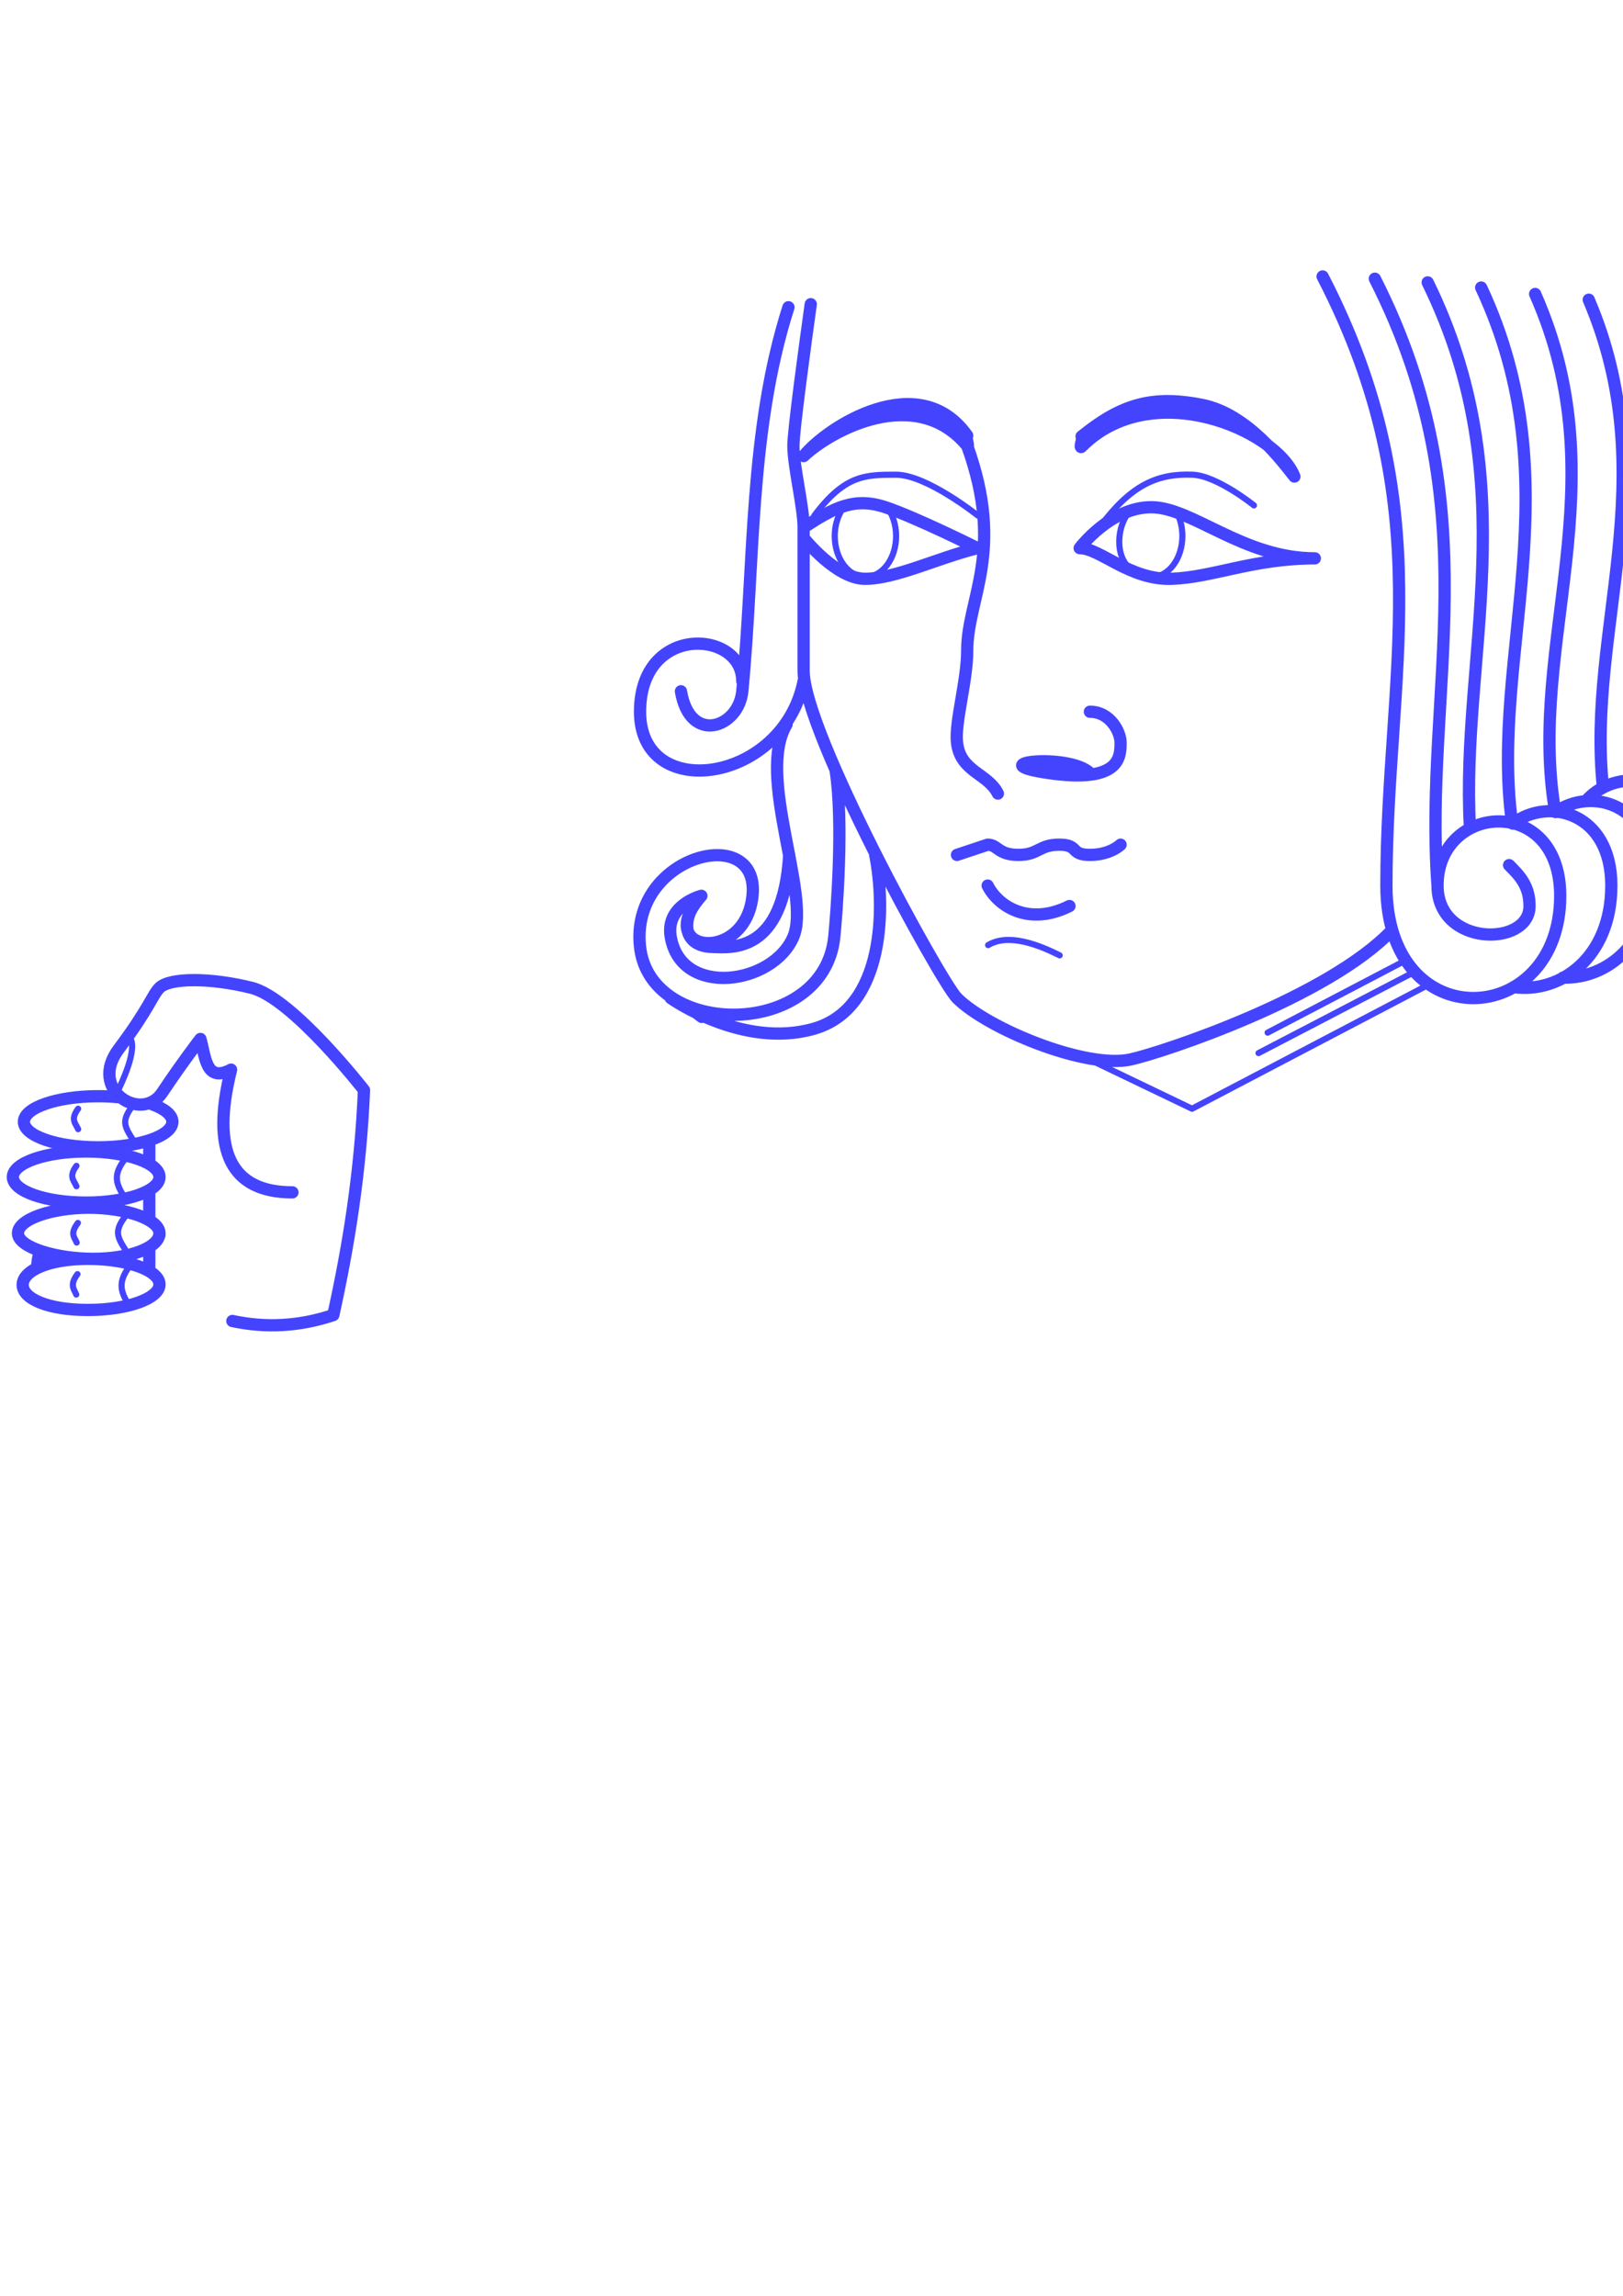 <?xml version="1.0" encoding="UTF-8" standalone="no"?>
<!-- Created with Inkscape (http://www.inkscape.org/) -->

<svg
   width="210mm"
   height="297mm"
   viewBox="0 0 210 297"
   version="1.1"
   id="svg242"
   inkscape:version="1.2.1 (9c6d41e410, 2022-07-14)"
   sodipodi:docname="jc.svg"
   xmlns:inkscape="http://www.inkscape.org/namespaces/inkscape"
   xmlns:sodipodi="http://sodipodi.sourceforge.net/DTD/sodipodi-0.dtd"
   xmlns="http://www.w3.org/2000/svg"
   xmlns:svg="http://www.w3.org/2000/svg">
  <sodipodi:namedview
     id="namedview244"
     pagecolor="#505050"
     bordercolor="#eeeeee"
     borderopacity="1"
     inkscape:showpageshadow="0"
     inkscape:pageopacity="0"
     inkscape:pagecheckerboard="0"
     inkscape:deskcolor="#505050"
     inkscape:document-units="mm"
     showgrid="true"
     inkscape:zoom="0.89263468"
     inkscape:cx="276.1488"
     inkscape:cy="233.01806"
     inkscape:window-width="2560"
     inkscape:window-height="1377"
     inkscape:window-x="1912"
     inkscape:window-y="-8"
     inkscape:window-maximized="1"
     inkscape:current-layer="layer1">
    <inkscape:grid
       type="xygrid"
       id="grid873" />
  </sodipodi:namedview>
  <defs
     id="defs239" />
  <g
     inkscape:label="Layer 1"
     inkscape:groupmode="layer"
     id="layer1">
    <g
       inkscape:groupmode="layer"
       id="layer2"
       inkscape:label="background"
       style="display:inline">
      <rect
         style="fill:#ffffff;stroke-width:0.265"
         id="rect1091"
         width="363.988"
         height="530.569"
         x="-29.048"
         y="-61.653" />
    </g>
    <g
       inkscape:groupmode="layer"
       id="layer3"
       inkscape:label="background 1" />
    <path
       d="M 0.401,1 V 439.546 l 29.104,-29.104 c 0,-12.995 0.004,34.269 -0.037,-260.696 -1.271,-2.615 -1.273,-6.5 -0.002,-11.662 v -0.143 c -3.243,1.685 -3.262,-1.658 -3.93,-3.988 0,0 -2.301,2.972 -4.946,6.941 -0.486,0.729 -1.118,1.177 -1.801,1.394 l 0.497,0.104 c 1.629,0.593 2.628,1.392 2.628,2.273 0,1.827 -4.3,3.307 -9.606,3.307 -5.305,0 -9.606,-1.481 -9.606,-3.307 0,-1.827 4.3,-3.307 9.606,-3.307 0.934,0 1.837,0.046 2.691,0.131 l 0.282,0.059 c -1.567,-1.242 -2.307,-3.632 -0.327,-6.272 3.969,-5.292 4.356,-7.002 5.292,-7.938 1.097,-1.097 4.927,-1.281 9.22,-0.558 l -0.012,-84.109 h 7.99 z m 10.356,147.505 c 5.24,3e-5 9.487,1.481 9.487,3.307 0,1.827 -4.248,3.307 -9.487,3.307 -5.24,7e-5 -9.488,-1.481 -9.488,-3.307 0,-1.827 4.248,-3.307 9.488,-3.307 z m -0.499,7.276 c 4.784,0 10.33,2.036 10.33,3.863 0,1.827 -5.546,2.752 -10.33,2.752 -4.784,0 -8.107,-0.925 -8.107,-2.752 1e-5,-1.827 3.323,-3.863 8.107,-3.863 z m 0.726,6.615 c 5.114,0 9.26,1.481 9.26,3.307 0,1.827 -4.146,3.307 -9.26,3.307 -5.114,0 -8.038,-0.925 -8.038,-2.752 0,-1.827 2.923,-3.863 8.038,-3.863 z"
       style="display:none;fill:#ffcc44;stroke-width:0.265"
       id="path1244"
       sodipodi:nodetypes="cccccccsccssssccsscccccscscssssssssss"
       inkscape:label="layer-1" />
    <path
       d="m 127.199,131.43 c -4.611,-2.05 -3.511,-3.659 -7.145,-6.888 0.011,-0.177 0.019,-0.34 0.031,-0.525 -5.645,-10.382 -16.496,-31.482 -16.496,-37.688 V 67.807 c 0,-2.646 -1.323,-7.938 -1.323,-10.583 0,-2.646 2.646,-21.167 2.646,-21.167 l -2.646,1.323 c -5.643,16.052 -4.981,33.255 -6.544,50.168 -0.071,-6.512 -13.3,-7.377 -13.3,4.072 0,10.032 13.149,9.733 18.913,1.563 -2.331,4.041 -0.73,11.139 0.42,17.164 -0.792,12.569 -7.48,11.792 -10.072,11.701 -1.798,-0.064 -2.779,-0.886 -3.07,-2.012 1.052,2.825 7.679,1.948 8.362,-4.603 0.999,-9.579 -15.875,-5.292 -14.552,6.615 0.324,2.918 1.92,5.122 4.066,6.602 0,0 9.163,6.627 18.423,3.981 1.526,-0.436 2.801,-1.16 3.87,-2.014 4.207,-0.561 8.25,-1.165 11.075,-1.554 m 49.878,-95.65 c 16.698,30.751 9.26,52.885 9.26,80.698 0,10.502 6.3,15.076 12.231,14.505 11.625,-0.928 29.216,-11.458 44.02,-17.502 4.603,-1.229 8.572,-5.652 8.572,-12.877 0,-2.646 -1.323,-10.584 -10.391,-9.262 1.335,-17.489 6.942,-35.025 -4.162,-55.56 z m 65.915,77.605 -1.083,0.539 5.212,0.115 c -1.404,-0.22 -2.745,-0.654 -4.129,-0.654 z m -145.29,4.416 c -0.69,0.778 -1.166,1.491 -1.469,2.135 0.31,-0.735 0.806,-1.472 1.469,-2.135 z"
       style="display:none;fill:#ffcc44;stroke-width:0.265"
       id="path1272"
       sodipodi:nodetypes="cccssscccsccscsscscccsccsccccccscccc"
       inkscape:label="layer-2" />
    <path
       fill="#ffcc44"
       d="m 29.5,377.043 c 27.86,-23.159 47.692,-48.197 61.859,-74.678 -0.495,0.93 -0.999,1.865 -1.519,2.814 36.867,-9.134 60.527,-40.201 86.486,-66.468 26.121,-26.432 53.545,-48.734 99.912,-46.297 1.991,-2.364 3.919,-4.717 5.79,-7.036 -1.132,-0.101 -2.251,-0.182 -3.363,-0.255 0.306,0.016 0.612,0.033 0.917,0.048 l -0.101,-62.091 c -1.715,-0.804 -3.433,-1.538 -5.228,-2.241 l 0.025,64.053 c 0.183,0.01 0.366,0.019 0.549,0.029 -42.081,-1.599 -70.193,16.737 -94.213,39.254 5.821,-5.466 11.868,-10.679 18.292,-15.406 l -0.036,-47.791 c -3.673,1.953 -7.359,3.916 -11.036,5.872 -0.168,1.039 -0.536,2.084 -0.904,2.822 1.323,2.646 2.804,9.09 -5.292,5.292 3.969,7.938 -2.646,6.615 -5.292,5.292 -2.509,1.255 -8.587,2.509 -5.824,-4.134 l 7.887,-4.257 c -7.744,4.12 -15.48,8.235 -23.23,12.359 l -1.332,-0.741 0.068,67.871 c -7.693,8.057 -15.358,15.889 -23.394,22.841 3.094,-2.689 6.126,-5.516 9.106,-8.464 -8.01,-6.408 -16.437,-12.563 -26.796,-17.971 -1.803,6.496 -3.787,12.929 -5.979,19.331 l 17.805,11.878 0.049,0.042 c -9.256,7.303 -19.106,13.308 -30.122,17.1 25.288,-50.8 30.745,-106.697 32.613,-164.682 -2.086,-1.205 -2.749,-1.59 -7.342,-2.368 -2.73,89.382 -12.99,171.191 -90.352,238.306 -0.22,4.524 -0.062,5.854 -0.005,9.675 z M 75.555,12.427 C 57.75,14.777 61.808,39.281 46.703,50.61 71.391,58.016 84.562,41.234 89.437,29.282 Z m 159.011,99.129 0.021,78.56 c 1.77,-0.558 3.539,-1.073 5.3,-1.559 l -0.109,-76.886 c -2.109,-0.191 -3.236,-0.27 -5.212,-0.115 z M 71.865,133.359 c -7.304,0.065 -13.422,3.736 -19.871,5.886 -1.482,-0.163 -2.907,-0.45 -5.292,1.323 -0.451,10.633 -1.984,20.109 -3.968,29.104 0.002,2.641 1.757,3.531 5.291,2.646 6.631,4.65 14.892,11.947 22.749,16.74 1.32,-5.344 -0.448,-10.735 -5.551,-18.063 3.438,1.152 8.336,-0.753 13.229,-2.646 -2.894,-4.68 -6.267,-8.021 -11.743,-9.932 6.126,-0.008 10.412,-2.385 13.066,-5.943 -2.854,-3.72 -6.196,-6.969 -11.906,-7.938 4.939,-1.766 8.862,-4.5 9.261,-10.583 -1.831,-0.432 -3.579,-0.609 -5.265,-0.594 z m 100.6,57.803 c 1.341,0.008 2.891,0.504 3.883,1 2.646,-1.323 9.26,-2.646 5.292,5.292 7.938,-3.969 6.615,2.646 5.292,5.292 1.323,2.646 2.804,9.09 -5.292,5.292 3.969,7.938 -2.646,6.615 -5.292,5.292 -2.646,1.323 -9.26,2.646 -5.292,-5.292 -7.938,3.969 -6.615,-2.646 -5.292,-5.292 -1.323,-2.646 -2.646,-9.26 5.292,-5.292 -2.48,-4.961 -0.827,-6.305 1.408,-6.292 z m 0,33.073 c 1.341,0.008 2.891,0.504 3.883,1 1.041,-0.52 2.695,-1.04 4.078,-0.997 l -3.902,3.844 c 0.252,-0.245 0.507,-0.487 0.759,-0.731 -1.288,1.245 -2.565,2.5 -3.833,3.763 0.038,-0.038 0.077,-0.077 0.115,-0.116 l -8.8,8.671 c 0.016,-1.333 0.507,-2.866 0.999,-3.85 -1.323,-2.646 -2.646,-9.26 5.292,-5.292 -2.48,-4.961 -0.827,-6.305 1.408,-6.292 z"
       id="path11-8"
       style="display:none;stroke-width:0.265"
       inkscape:label="layer-3"
       sodipodi:nodetypes="cccsccccccccccccccccccccccccccccccccccccccccscccccccccccsccccccccccccccccccccc" />
    <path
       fill="#ffcc44"
       d="M 0.401,1 V 439.546 l 29.104,-29.104 -0.005,-33.4 c 27.86,-23.159 47.692,-48.197 61.859,-74.678 -0.495,0.93 -0.999,1.865 -1.519,2.814 36.867,-9.134 60.527,-40.201 86.486,-66.468 26.121,-26.432 53.545,-48.734 99.912,-46.297 1.991,-2.364 3.919,-4.717 5.79,-7.036 -1.132,-0.101 -2.251,-0.182 -3.363,-0.255 0.306,0.016 0.612,0.033 0.917,0.048 l -0.101,-62.091 c -1.715,-0.804 -3.433,-1.538 -5.228,-2.241 l 0.025,64.053 c 0.183,0.01 0.366,0.019 0.549,0.029 -42.081,-1.599 -70.193,16.737 -94.213,39.254 5.821,-5.466 11.868,-10.679 18.292,-15.406 l -0.036,-47.791 c -3.673,1.953 -7.359,3.916 -11.036,5.872 -0.168,1.039 -0.536,2.084 -0.904,2.822 1.323,2.646 2.804,9.09 -5.292,5.292 3.969,7.938 -2.646,6.615 -5.292,5.292 -2.509,1.255 -8.587,2.509 -5.824,-4.134 l 7.887,-4.257 c -7.744,4.12 -15.48,8.235 -23.23,12.359 l -1.332,-0.741 0.068,67.871 c -7.693,8.057 -15.358,15.889 -23.394,22.841 3.094,-2.689 6.126,-5.516 9.106,-8.464 -8.01,-6.408 -16.437,-12.563 -26.796,-17.971 -1.803,6.496 -3.787,12.929 -5.979,19.331 l 17.805,11.878 0.049,0.042 c -9.256,7.303 -19.106,13.308 -30.122,17.1 25.288,-50.8 30.745,-106.697 32.613,-164.682 -4.611,-2.05 -3.511,-3.659 -7.145,-6.888 0.011,-0.177 0.019,-0.34 0.031,-0.525 -5.645,-10.382 -16.496,-31.482 -16.496,-37.688 V 67.807 c 0,-2.646 -1.323,-7.938 -1.323,-10.583 0,-2.646 2.646,-21.167 2.646,-21.167 l -2.646,1.323 c -5.643,16.052 -4.981,33.255 -6.544,50.168 -0.071,-6.512 -13.3,-7.377 -13.3,4.072 0,10.032 13.149,9.733 18.913,1.563 -2.331,4.041 -0.73,11.139 0.42,17.164 -0.792,12.569 -7.48,11.792 -10.072,11.701 -1.798,-0.064 -2.779,-0.886 -3.07,-2.012 1.052,2.825 7.679,1.948 8.362,-4.603 0.999,-9.579 -15.875,-5.292 -14.552,6.615 0.324,2.918 1.92,5.122 4.066,6.602 0,0 9.163,6.627 18.423,3.981 1.526,-0.436 2.801,-1.16 3.87,-2.014 4.207,-0.561 8.25,-1.165 11.075,-1.554 -2.73,89.382 -12.99,171.191 -90.352,238.306 l -0.006,4.162 -0.032,-221.784 c -1.271,-2.615 -1.273,-6.5 -0.002,-11.662 v -0.143 c -3.243,1.685 -3.262,-1.658 -3.93,-3.988 0,0 -2.301,2.972 -4.946,6.941 -0.486,0.729 -1.118,1.177 -1.801,1.394 l 0.497,0.104 c 1.629,0.593 2.628,1.392 2.628,2.273 0,1.827 -4.3,3.307 -9.606,3.307 -5.305,0 -9.606,-1.481 -9.606,-3.307 0,-1.827 4.3,-3.307 9.606,-3.307 0.934,0 1.837,0.046 2.691,0.131 l 0.282,0.059 c -1.567,-1.242 -2.307,-3.632 -0.327,-6.272 3.969,-5.292 4.356,-7.002 5.292,-7.937 1.097,-1.097 4.927,-1.281 9.22,-0.558 l -0.012,-84.109 h 7.99 z M 75.555,12.427 C 57.75,14.777 61.807,39.281 46.702,50.609 71.391,58.016 84.561,41.234 89.437,29.282 Z m 94.179,20.985 c 16.698,30.751 9.26,52.885 9.26,80.698 0,10.502 6.3,15.076 12.231,14.505 11.625,-0.928 29.216,-11.458 44.02,-17.502 4.603,-1.229 8.572,-5.652 8.572,-12.877 0,-2.646 -1.323,-10.584 -10.391,-9.262 1.335,-17.489 6.942,-35.025 -4.161,-55.56 z m 65.915,77.605 -1.083,0.539 0.021,78.56 c 1.77,-0.558 3.539,-1.073 5.3,-1.559 l -0.109,-76.886 c -1.404,-0.22 -2.745,-0.654 -4.129,-0.654 z m -145.29,4.416 c -0.69,0.778 -1.166,1.491 -1.469,2.135 0.31,-0.735 0.806,-1.472 1.469,-2.135 z m -18.494,17.927 c -7.304,0.065 -13.422,3.736 -19.871,5.886 -1.482,-0.163 -2.907,-0.45 -5.292,1.323 -0.451,10.633 -1.984,20.109 -3.968,29.104 0.002,2.641 1.757,3.531 5.291,2.646 6.631,4.65 14.892,11.947 22.749,16.74 1.32,-5.344 -0.448,-10.735 -5.551,-18.063 3.438,1.152 8.336,-0.753 13.229,-2.646 -2.894,-4.68 -6.267,-8.021 -11.743,-9.932 6.126,-0.008 10.412,-2.385 13.066,-5.943 -2.854,-3.72 -6.196,-6.969 -11.906,-7.938 4.939,-1.766 8.862,-4.5 9.261,-10.583 -1.831,-0.432 -3.579,-0.609 -5.265,-0.594 z M 10.757,148.505 c 5.24,3e-5 9.487,1.481 9.487,3.307 -3e-6,1.827 -4.248,3.307 -9.487,3.307 -5.24,7e-5 -9.488,-1.481 -9.488,-3.307 2.5e-6,-1.827 4.248,-3.307 9.488,-3.307 z m -0.499,7.276 c 4.784,0 10.33,2.036 10.33,3.863 -2e-6,1.827 -5.546,2.752 -10.33,2.752 -4.784,0 -8.107,-0.925 -8.107,-2.752 2.3e-6,-1.827 3.323,-3.863 8.107,-3.863 z m 0.726,6.615 c 5.114,0 9.26,1.481 9.26,3.307 -2e-6,1.827 -4.146,3.307 -9.26,3.307 -5.114,0 -8.038,-0.925 -8.038,-2.752 2.5e-6,-1.827 2.923,-3.863 8.038,-3.863 z m 161.481,28.766 c 1.341,0.008 2.891,0.504 3.883,1 2.646,-1.323 9.26,-2.646 5.292,5.292 7.938,-3.969 6.615,2.646 5.292,5.292 1.323,2.646 2.804,9.09 -5.292,5.292 3.969,7.938 -2.646,6.615 -5.292,5.292 -2.646,1.323 -9.26,2.646 -5.292,-5.292 -7.938,3.969 -6.615,-2.646 -5.292,-5.292 -1.323,-2.646 -2.646,-9.26 5.292,-5.292 -2.48,-4.961 -0.827,-6.305 1.408,-6.292 z m 0,33.073 c 1.341,0.008 2.891,0.504 3.883,1 1.041,-0.52 2.695,-1.04 4.078,-0.997 l -3.902,3.844 c 0.252,-0.245 0.507,-0.487 0.759,-0.731 -1.288,1.245 -2.565,2.5 -3.833,3.763 0.038,-0.038 0.077,-0.077 0.115,-0.116 l -8.8,8.671 c 0.016,-1.333 0.507,-2.866 0.999,-3.85 -1.323,-2.646 -2.646,-9.26 5.292,-5.292 -2.48,-4.961 -0.827,-6.305 1.408,-6.292 z"
       id="path11"
       style="display:none;stroke-width:0.265"
       inkscape:label="yellow-fill"
       sodipodi:nodetypes="ccccccsccccccccccccccccccccccccccccccssscccsccccsscsccccccccsccssssccsscccccccccsccsccccccccsccccscccccccccccscscscssssssssssccccccccccccccccccccc" />
    <path
       fill="#ff0000"
       d="M 65.867,0.6 98.55,40.288 C 146.35,30.375 191.659,36.134 236.134,42.933 L 271.412,0.6 Z M 234.754,111.963 154.241,154.058 127.619,138.898 c -0.232,5.274 -0.917,11.824 -1.147,16.894 l 27.641,15.464 80.712,-42.278 -0.014,-0.214 z m 50.342,14.008 0.07,56.448 c 8.932,-10.128 18.954,-19.883 30.326,-29.298 l 0.024,-4.369 c -9.208,-8.64 -18.226,-16.412 -30.42,-22.78 z m -50.289,16.211 -30.363,16.264 -0.083,46.884 c 9.221,-6.175 19.27,-11.378 30.477,-14.953 z m -109.253,26.822 c -1.56,21.464 -4.136,42.476 -8.637,62.848 11.962,4.854 22.314,11.337 31.844,18.649 l 0.003,-69.541 z m -82.566,0.929 c -4.387,1.471 -8.741,1.697 -13.147,0.661 L 29.8,261.638 c 23.502,-27.98 28.751,-52.962 33.776,-77.3 -5.313,-4.394 -10.893,-8.671 -15.296,-11.759 -3.534,0.885 -5.29,-0.005 -5.292,-2.646 z"
       id="path14-4"
       style="display:none;stroke-width:0.265"
       inkscape:label="layer-4"
       sodipodi:nodetypes="cccccccccccccccccscccccccccccsccccss" />
    <path
       fill="#ff0000"
       d="m 85.492,132.763 -8.367,2.554 -1.159,3.673 10.055,-3.07 z m 0.918,9.291 -14.294,0.841 -2.71,1.883 2.878,1.288 14.44,-0.849 z m -7.172,9.344 c -0.156,0.708 -0.08,3.139 -0.393,3.513 l 7.779,0.106 0.133,-3.521 z M 68.816,157.998 c -1.596,0.024 2.857,3.512 3.835,4.243 l 13.35,1.07 0.361,-3.313 -15.895,-1.275 c -0.773,-0.237 -1.355,-0.729 -1.651,-0.724 z m 8.733,8.752 c 3.289,0.968 -3.169,2.994 -1.635,2.965 l 9.767,1.467 0.389,-3.152 z m 104.317,3.732 -7.928,4.025 c 0.782,0.457 1.693,0.718 2.664,0.718 2.737,0 4.989,-2.078 5.264,-4.743 z m -115.693,1.543 1.816,3.578 16.813,3.2 0.237,-3.186 z m 3.963,8.02 0.942,3.508 12.386,3.441 0.702,-3.441 z m 106.466,17.669 c -2.922,0 -5.292,2.369 -5.292,5.292 0,2.923 2.369,5.292 5.292,5.292 2.923,0 5.292,-2.369 5.292,-5.292 0,-2.923 -2.369,-5.292 -5.292,-5.292 z"
       id="path1458"
       style="display:none;stroke-width:0.265"
       inkscape:label="layer-5"
       sodipodi:nodetypes="ccccccccccccccccsccccscccccccscccccccccccsssss" />
    <path
       fill="#ff0000"
       d="M 65.867,0.6 98.55,40.287 c 47.8,-9.913 93.109,-4.154 137.583,2.646 L 271.412,0.6 Z M 234.754,111.963 154.241,154.058 127.619,138.898 c -0.232,5.274 -0.917,11.824 -1.147,16.894 l 27.641,15.464 80.712,-42.278 -0.014,-0.214 z m 50.342,14.008 0.07,56.448 c 8.932,-10.128 18.954,-19.883 30.326,-29.298 l 0.024,-4.369 c -9.208,-8.64 -18.226,-16.412 -30.42,-22.78 z m -199.604,6.792 -8.367,2.554 -1.159,3.673 10.055,-3.07 z m 0.918,9.291 -14.294,0.841 -2.71,1.883 2.878,1.288 14.44,-0.849 z m 148.397,0.129 -30.363,16.264 -0.083,46.884 c 9.221,-6.175 19.27,-11.378 30.477,-14.953 z m -155.568,9.215 c -0.156,0.708 -0.08,3.139 -0.393,3.513 l 7.779,0.106 0.133,-3.521 z M 68.816,157.998 c -1.596,0.024 2.857,3.512 3.835,4.243 l 13.35,1.07 0.361,-3.313 -15.895,-1.275 c -0.773,-0.237 -1.355,-0.729 -1.651,-0.724 z m 8.733,8.752 c 3.289,0.968 -3.169,2.994 -1.635,2.965 l 9.767,1.467 0.389,-3.152 z m 48.004,2.254 c -1.56,21.464 -4.136,42.476 -8.637,62.848 11.962,4.854 22.314,11.337 31.844,18.649 l 0.003,-69.541 z m -82.566,0.929 c -4.387,1.471 -8.741,1.697 -13.147,0.661 L 29.8,261.638 c 23.502,-27.98 28.751,-52.962 33.776,-77.3 -5.313,-4.394 -10.893,-8.671 -15.296,-11.759 -3.534,0.885 -5.29,-0.005 -5.292,-2.646 z m 138.878,0.549 -7.928,4.025 c 0.782,0.457 1.693,0.718 2.664,0.718 2.737,0 4.989,-2.078 5.264,-4.743 z m -115.693,1.543 1.816,3.578 16.813,3.2 0.237,-3.186 z m 3.963,8.02 0.942,3.508 12.386,3.441 0.702,-3.441 z m 106.466,17.669 c -2.922,0 -5.292,2.369 -5.292,5.292 0,2.923 2.369,5.292 5.292,5.292 2.923,0 5.292,-2.369 5.292,-5.292 0,-2.923 -2.369,-5.292 -5.292,-5.292 z"
       id="path14"
       style="display:none;stroke-width:0.265"
       inkscape:label="red-fill"
       sodipodi:nodetypes="cccccccccccccccccsccccccccccccccccccccccsccccsccccccccccsccccssccscccccccccccsssss" />
    <path
       fill="#4444ff"
       d="m 95.022,296.457 c 4.761,-9.535 8.778,-19.172 12.265,-28.968 l 17.836,11.871 c -9.253,7.349 -19.12,13.368 -30.101,17.097 z M 90.804,130.346 c 0.862,19.232 0.035,38.63 -2.646,58.208 l -16.669,-4.444 c 0.469,2.5 -0.07,1.999 -0.583,4.078 -2.69,-1.641 -4.561,-2.243 -7.214,-4.441 -4.949,24.4 -10.198,50.011 -33.7,77.914 l 0.001,59.657 C 66.684,287.799 97.323,213.903 93.697,132.415"
       id="path1462"
       style="display:none;stroke-width:0.265"
       inkscape:label="layer-6"
       sodipodi:nodetypes="cccccccccccc" />
    <path
       fill="#4444ff"
       d="m 240.318,126.14 -0.026,10.932 2.131,3.196 -2.146,3.219 -0.026,11.01 9.486,-14.229 z m 34.269,-1.208 -10.224,15.335 10.325,15.488 -0.036,-11.025 -2.976,-4.463 2.946,-4.419 z m -28.353,-11.859 10.816,16.224 7.71,-11.565 -6.264,-1.575 -1.446,2.17 -2.029,-3.044 z m 10.816,38.165 -10.325,15.488 10.325,15.488 5.162,-7.744 5.162,-7.744 -5.162,-7.744 z m 0,10.97 0.099,0.149 2.912,4.369 -2.912,4.369 -0.099,0.149 -3.012,-4.518 z m -16.761,26.721 c 1.83,-0.461 3.695,-0.903 5.691,-1.265 l -5.614,-8.359 z m 29.447,-3.744 4.953,-7.494 0.036,7.56 c -1.651,-0.028 -3.315,-0.056 -4.989,-0.066 z m -4.616,22.495 c -3.192,0.068 -6.488,0.163 -9.459,0.553 l -1.657,0.218 1.369,9.632 1.568,-0.145 c 0.561,-0.052 1.124,-0.102 1.689,-0.149 l 2.074,-3.457 c -0.837,0.064 -1.665,0.134 -2.493,0.204 l -0.453,-3.181 c 1.681,-0.186 3.391,-0.334 5.138,-0.429 l 6.824,-10.095 -1.652,0.008 c -9.358,0.046 -17.845,1.181 -25.718,3.158 l -1.705,0.428 3.97,12.531 c -5.886,1.604 -11.343,3.779 -16.49,6.462 l -1.716,-2.662 c 2.648,-1.39 5.344,-2.68 8.132,-3.753 l 1.707,-0.657 -4.477,-8.852 -1.414,0.581 c -7.935,3.262 -15.192,7.502 -22.017,12.469 l -1.383,1.007 8.012,10.258 c -5.096,3.806 -10.045,8.125 -15.024,12.879 l -2.272,-2.406 c 2.447,-2.311 4.899,-4.551 7.349,-6.665 l 1.267,-1.093 -6.485,-7.334 -1.235,1.041 c -6.288,5.299 -12.337,11.162 -18.429,17.325 l -1.601,1.396 9.536,9.497 c -5.193,5.273 -10.427,10.942 -15.926,16.726 l -2.418,-2.292 c 1.431,-1.476 2.842,-2.951 4.196,-4.4 l 1.129,-1.208 -2.417,-2.258 -1.129,1.208 c -1.729,1.851 -3.462,3.704 -5.295,5.554 l -1.19,1.201 7.246,6.868 1.138,-1.19 c 6.371,-6.662 12.297,-13.19 18.154,-19.067 l 1.167,-1.172 -9.4,-9.363 c 5.372,-5.413 10.7,-10.554 16.153,-15.236 l 2.126,2.405 c -2.48,2.175 -4.957,4.431 -7.423,6.79 l -1.187,1.136 6.824,7.227 1.203,-1.164 c 5.769,-5.579 11.419,-10.543 17.246,-14.763 l 1.389,-1.006 -7.965,-10.197 c 5.82,-4.112 11.942,-7.65 18.527,-10.486 l 1.454,2.875 c -2.898,1.2 -5.723,2.536 -8.444,4.032 l -1.554,0.854 5.305,8.229 1.348,-0.733 c 5.809,-3.159 11.977,-5.635 18.775,-7.334 l 1.707,-0.426 -3.937,-12.43 c 6.661,-1.549 13.786,-2.474 21.556,-2.625 l 0.008,1.33"
       id="path1465"
       style="display:none;stroke-width:0.265"
       inkscape:label="layer-7"
       sodipodi:nodetypes="ccccccccccccccccccccccccccccccccccccccccccsccccccccccccccccccsccssccccsccccccccccccsccccccccscccccccccccsccccc" />
    <path
       fill="#4444ff"
       d="m 114.155,69.492 c 0,2.923 -1.185,5.292 -2.646,5.292 -1.461,-4e-6 -2.646,-2.369 -2.646,-5.292 0,-2.923 1.185,-5.292 2.646,-5.292 1.461,4e-6 2.646,2.369 2.646,5.292 z m 37.272,0.538 c 0,2.923 -1.185,5.292 -2.646,5.292 -1.461,-4e-6 -2.646,-2.369 -2.646,-5.292 0,-2.923 1.185,-5.292 2.646,-5.292 1.461,4e-6 2.646,2.369 2.646,5.292 z"
       id="path1468"
       style="display:none;stroke-width:0.265"
       inkscape:label="layer-8"
       sodipodi:nodetypes="ssssssssss" />
    <path
       fill="#4444ff"
       d="m 159.53,184.585 h 34.485 l -0.054,3.969 h -34.322 z m 0,34.396 h 27.479 l -4.019,3.969 h -23.243 z m 80.788,-92.841 -0.026,10.932 2.131,3.196 -2.146,3.219 -0.026,11.01 9.486,-14.229 z m 34.269,-1.208 -10.224,15.335 10.325,15.488 -0.036,-11.025 -2.976,-4.463 2.946,-4.419 z m -28.353,-11.859 10.816,16.224 7.71,-11.565 -6.264,-1.575 -1.446,2.17 -2.029,-3.044 z m 10.816,38.165 -10.325,15.488 10.325,15.488 5.162,-7.744 5.162,-7.744 -5.162,-7.744 z m 0,10.97 0.099,0.149 2.912,4.369 -2.912,4.369 -0.099,0.149 -3.012,-4.518 z m -16.761,26.721 c 1.83,-0.461 3.695,-0.903 5.691,-1.265 l -5.614,-8.359 z m 29.447,-3.744 4.953,-7.494 0.036,7.56 c -1.651,-0.028 -3.315,-0.056 -4.989,-0.066 z M 95.022,296.457 c 4.761,-9.535 8.778,-19.172 12.265,-28.968 l 17.836,11.871 c -9.253,7.349 -19.12,13.368 -30.101,17.097 z M 265.121,207.681 c -3.192,0.068 -6.488,0.163 -9.459,0.553 l -1.657,0.218 1.369,9.632 1.568,-0.145 c 0.561,-0.052 1.124,-0.102 1.689,-0.149 l 2.074,-3.457 c -0.837,0.064 -1.665,0.134 -2.493,0.204 l -0.453,-3.181 c 1.681,-0.186 3.391,-0.334 5.138,-0.429 l 6.824,-10.095 -1.652,0.008 c -9.358,0.046 -17.845,1.181 -25.718,3.158 l -1.705,0.428 3.97,12.531 c -5.886,1.604 -11.343,3.779 -16.49,6.462 l -1.716,-2.662 c 2.648,-1.39 5.344,-2.68 8.132,-3.753 l 1.707,-0.657 -4.477,-8.852 -1.414,0.581 c -7.935,3.262 -15.192,7.502 -22.017,12.469 l -1.383,1.007 8.012,10.258 c -5.096,3.806 -10.045,8.125 -15.024,12.879 l -2.272,-2.406 c 2.447,-2.311 4.899,-4.551 7.349,-6.665 l 1.267,-1.093 -6.485,-7.334 -1.235,1.041 c -6.288,5.299 -12.337,11.162 -18.429,17.325 l -1.601,1.396 9.536,9.497 c -5.193,5.273 -10.427,10.942 -15.926,16.726 l -2.418,-2.292 c 1.431,-1.476 2.842,-2.951 4.196,-4.4 l 1.129,-1.208 -2.417,-2.258 -1.129,1.208 c -1.729,1.851 -3.462,3.704 -5.295,5.554 l -1.19,1.201 7.246,6.868 1.138,-1.19 c 6.371,-6.662 12.297,-13.19 18.154,-19.067 l 1.167,-1.172 -9.4,-9.363 c 5.372,-5.413 10.7,-10.554 16.153,-15.236 l 2.126,2.405 c -2.48,2.175 -4.957,4.431 -7.423,6.79 l -1.187,1.136 6.824,7.227 1.203,-1.164 c 5.769,-5.579 11.419,-10.543 17.246,-14.763 l 1.389,-1.006 -7.965,-10.197 c 5.82,-4.112 11.942,-7.65 18.527,-10.486 l 1.454,2.875 c -2.898,1.2 -5.723,2.536 -8.444,4.032 l -1.554,0.854 5.305,8.229 1.348,-0.733 c 5.809,-3.159 11.977,-5.635 18.775,-7.334 l 1.707,-0.426 -3.937,-12.43 c 6.661,-1.549 13.786,-2.474 21.556,-2.625 l 0.008,1.33 M -1.8,442.554 29.95,410.804 M 90.804,130.346 c 0.862,19.232 0.035,38.63 -2.646,58.208 l -16.669,-4.444 c 0.469,2.5 -0.07,1.999 -0.583,4.078 -2.69,-1.641 -4.561,-2.243 -7.214,-4.441 -4.949,24.4 -10.198,50.011 -33.7,77.914 l 0.001,59.657 C 66.684,287.799 97.323,213.903 93.697,132.415 M 114.155,69.492 c 0,2.923 -1.185,5.292 -2.646,5.292 -1.461,-4e-6 -2.646,-2.369 -2.646,-5.292 0,-2.923 1.185,-5.292 2.646,-5.292 1.461,4e-6 2.646,2.369 2.646,5.292 z m 37.272,0.538 c 0,2.923 -1.185,5.292 -2.646,5.292 -1.461,-4e-6 -2.646,-2.369 -2.646,-5.292 0,-2.923 1.185,-5.292 2.646,-5.292 1.461,4e-6 2.646,2.369 2.646,5.292 z"
       id="path17"
       style="display:none;stroke-width:0.265"
       inkscape:label="blue-things"
       sodipodi:nodetypes="ccccccccccccccccccccccccccccccccccccccccccccccccccccsccccccccccccccccccccccsccssccccsccccccccccccsccccccccscccccccccccscccccccccccccccssssssssss" />
    <path
       fill="#000000"
       d="m 154.242,184.407 -28.267,-15.788 c 0.193,-2.527 0.13,-3.549 0.233,-5.969 l 27.933,15.309 80.856,-41.826 0.209,5.739 z m -36.891,47.075 c -0.582,3.051 -1.299,6.158 -2.075,9.199 11.602,5.256 21.463,12.197 30.931,19.435 2.745,-2.847 5.56,-5.77 8.342,-8.632 l -0.327,-67.365 -5.119,-2.323 0.058,68.498 c -9.53,-7.312 -19.882,-13.795 -31.809,-18.812 z m 82.21,-22.659 -0.16,-47.725 5.316,-2.792 0.109,46.773 c -1.731,1.199 -3.477,2.429 -5.265,3.744 z m 85.968,-83.041 c -1.669,-0.908 -3.451,-1.784 -5.323,-2.617 l -0.05,62.051 c 0.776,0.095 1.588,0.16 2.479,0.267 0.974,-1.026 1.888,-2.083 2.829,-3.16 z M 88.367,188.246 c 2.681,-19.579 3.508,-38.976 2.646,-58.208 -4.339,1.349 -4.781,2.201 -5.115,2.531 0.625,16.895 -0.084,37.675 -2.289,54.438 z M 240.977,37.248 237.453,36.709 c -27.861,-4.26 -56.338,-8.176 -85.742,-8.033 -17.643,0.086 -35.619,1.633 -53.997,5.444 l -3.206,0.636 4.442,5.323 c 47.8,-9.913 93.109,-4.154 137.583,2.646 l 4.481,-5.378 L 276.221,-4.9"
       id="path1471"
       style="display:none;stroke-width:0.265"
       inkscape:label="layer-9"
       sodipodi:nodetypes="ccccccccccccccccccccccccccccccccccscccccc" />
    <path
       fill="#000000"
       d="m 68.69,189.023 -0.344,1.64 C 63.647,213.062 57.713,236.883 36.334,263.247 l -0.354,0.437 v 43.252 l 2.826,-3.524 C 59.022,278.199 76.362,239.424 84.09,194.625 l 0.247,-1.43 z m 2.406,3.928 9.598,2.56 c -7.388,41.585 -23.175,77.805 -41.54,102.239 V 264.792 C 60.126,238.744 66.445,214.866 71.096,192.95 Z m 129.543,-46.281 -6.498,-13.576 -15.809,8.469 6.655,13.523 m 4.819,-14.255 c 1.827,0 3.307,1.481 3.307,3.307 0,1.827 -1.481,3.307 -3.307,3.307 -1.827,0 -3.307,-1.481 -3.307,-3.307 0,-1.827 1.481,-3.307 3.307,-3.307 z m 14.996,-13.873 6.657,14.264 15.713,-8.285 -6.463,-13.848 z m 11.227,-0.228 c 1.827,0 3.307,1.481 3.307,3.307 0,1.827 -1.481,3.307 -3.307,3.307 -1.827,0 -3.307,-1.481 -3.307,-3.307 0,-1.827 1.481,-3.307 3.307,-3.307 z m -60.826,27.019 6.389,13.474 15.802,-8.095 -6.569,-13.57 z m 11.158,-0.495 c 1.827,0 3.307,1.481 3.307,3.307 0,1.827 -1.481,3.307 -3.307,3.307 -1.827,0 -3.307,-1.481 -3.307,-3.307 0,-1.827 1.481,-3.307 3.307,-3.307 z m -29.604,-9.23 -7.383,12.93 15.458,8.709 7.15,-12.616 z m 6.57,9.245 c 1.051,1.494 0.693,3.557 -0.801,4.608 -1.494,1.051 -3.557,0.693 -4.608,-0.801 -1.051,-1.494 -0.693,-3.557 0.801,-4.608 1.494,-1.051 3.557,-0.693 4.608,0.801 z"
       id="path1473"
       style="display:none;stroke-width:0.265"
       inkscape:label="layer-10"
       sodipodi:nodetypes="ccsccccccccccscccccssssscccccssssscccccssssscccccsssss" />
    <path
       fill="#000000"
       d="m 30.272,255.979 h 4.29 l 2.39,-3.175 h -6.625 z m -0.054,-7.938 h 10.21 l 1.638,-3.175 H 30 Z m 0.022,-15.875 h 19.203 l 1.303,-3.175 H 30.085 Z m 0.033,7.938 H 45.26 l 1.629,-3.175 H 30.217 Z m -0.033,-15.875 h 22.679 l 1.195,-3.175 H 30.239 Z m 0.154,-7.938 h 22.256 c 0.886,0.013 1.61,-0.702 1.61,-1.587 0,-0.886 -0.725,-1.6 -1.61,-1.587 H 30.239 Z m -0.23,-8.731 h 17.194 c 1.073,0.015 1.073,-1.603 0,-1.587 H 30.162 Z m 0,-7.938 H 42.065 c 1.073,0.015 1.073,-1.603 0,-1.587 H 30.009 Z"
       id="path1475"
       style="display:none;stroke-width:0.265"
       inkscape:label="layer-11"
       sodipodi:nodetypes="cccccccccccccccccccccccccccsccccccccccccc" />
    <path
       fill="#000000"
       d="m 154.242,184.407 -28.267,-15.788 c 0.193,-2.527 0.13,-3.549 0.233,-5.969 l 27.933,15.309 80.856,-41.826 0.209,5.739 z m -36.891,47.075 c -0.582,3.051 -1.299,6.158 -2.075,9.199 11.602,5.256 21.463,12.197 30.931,19.435 2.745,-2.847 5.56,-5.77 8.342,-8.632 l -0.327,-67.365 -5.119,-2.323 0.058,68.498 c -9.53,-7.312 -19.882,-13.795 -31.809,-18.812 z m 82.21,-22.659 -0.16,-47.725 5.316,-2.792 0.109,46.773 c -1.731,1.199 -3.477,2.429 -5.265,3.744 z m 85.968,-83.041 c -1.669,-0.908 -3.451,-1.784 -5.323,-2.617 l -0.05,62.051 c 0.776,0.095 1.588,0.16 2.479,0.267 0.974,-1.026 1.888,-2.083 2.829,-3.16 z M 88.367,188.246 c 2.681,-19.579 3.508,-38.976 2.646,-58.208 -4.339,1.349 -4.781,2.201 -5.115,2.531 0.625,16.895 -0.084,37.675 -2.289,54.438 z m -58.095,67.733 h 4.29 l 2.39,-3.175 h -6.625 z m -0.054,-7.938 h 10.21 l 1.638,-3.175 H 30 Z m 0.022,-15.875 h 19.203 l 1.303,-3.175 H 30.085 Z m 0.033,7.938 H 45.26 l 1.629,-3.175 H 30.217 Z m -0.033,-15.875 h 22.679 l 1.195,-3.175 H 30.239 Z m 0.154,-7.938 h 22.256 c 0.886,0.013 1.61,-0.702 1.61,-1.587 0,-0.886 -0.725,-1.6 -1.61,-1.587 H 30.239 Z m -0.23,-8.731 h 17.194 c 1.073,0.015 1.073,-1.603 0,-1.587 H 30.162 Z m 0,-7.938 H 42.065 c 1.073,0.015 1.073,-1.603 0,-1.587 H 30.009 Z m 38.528,-10.6 -0.344,1.64 C 63.647,213.062 57.713,236.883 36.334,263.247 l -0.354,0.437 v 43.252 l 2.826,-3.524 C 59.022,278.199 76.362,239.424 84.09,194.625 l 0.247,-1.43 z m 2.406,3.928 9.598,2.56 c -7.388,41.585 -23.175,77.805 -41.54,102.239 V 264.792 C 60.126,238.744 66.445,214.866 71.096,192.95 Z m 129.543,-46.281 -6.498,-13.576 -15.809,8.469 6.655,13.523 m 4.819,-14.255 c 1.827,0 3.307,1.481 3.307,3.307 0,1.827 -1.481,3.307 -3.307,3.307 -1.827,0 -3.307,-1.481 -3.307,-3.307 0,-1.827 1.481,-3.307 3.307,-3.307 z m 14.996,-13.873 6.657,14.264 15.713,-8.285 -6.463,-13.848 z m 11.227,-0.228 c 1.827,0 3.307,1.481 3.307,3.307 0,1.827 -1.481,3.307 -3.307,3.307 -1.827,0 -3.307,-1.481 -3.307,-3.307 0,-1.827 1.481,-3.307 3.307,-3.307 z m -60.826,27.019 6.389,13.474 15.802,-8.095 -6.569,-13.57 z m 11.158,-0.495 c 1.827,0 3.307,1.481 3.307,3.307 0,1.827 -1.481,3.307 -3.307,3.307 -1.827,0 -3.307,-1.481 -3.307,-3.307 0,-1.827 1.481,-3.307 3.307,-3.307 z m -29.604,-9.23 -7.383,12.93 15.458,8.709 7.15,-12.616 z m 6.57,9.245 c 1.051,1.494 0.693,3.557 -0.801,4.608 -1.494,1.051 -3.557,0.693 -4.608,-0.801 -1.051,-1.494 -0.693,-3.557 0.801,-4.608 1.494,-1.051 3.557,-0.693 4.608,0.801 z m 97.65,-116.021 -3.523,-0.539 c -27.861,-4.26 -56.338,-8.176 -85.742,-8.033 -17.643,0.086 -35.619,1.633 -53.997,5.444 l -3.206,0.636 4.442,5.323 c 47.8,-9.913 93.109,-4.154 137.583,2.646 l 4.481,-5.378 L 276.221,-4.9"
       id="path20"
       style="display:none;stroke-width:0.265"
       inkscape:label="black-trace"
       sodipodi:nodetypes="cccccccccccccccccccccccccccccccccccccccccccccccccccccccccccscccccccccccccccsccccccccccscccccssssscccccssssscccccssssscccccsssssccscccccc" />
    <path
       stroke="#4444ff"
       stroke-linecap="round"
       stroke-linejoin="round"
       stroke-width="0.794"
       fill="none"
       d="m 139.745,136.478 14.496,6.954 30.85,-16.173 M 17.447,142.696 c -1.84,2.255 -1.413,2.913 -0.203,4.825 m -0.775,2.035 c -1.84,2.255 -1.622,3.332 -0.413,5.244 m 0.436,2.194 c -1.84,2.255 -1.36,2.965 -0.151,4.877 m 0.739,1.537 c -1.84,2.255 -1.622,3.489 -0.413,5.401 m -6.556,-25.377 c -1.055,1.41 -0.301,1.914 0,2.646 m -0.217,4.74 c -1.055,1.41 -0.301,1.914 0,2.646 m 0.185,4.742 c -1.055,1.41 -0.458,1.809 -0.157,2.541 m 0.103,4.081 c -1.055,1.41 -0.458,1.914 -0.157,2.646 m 6.859,-33.301 c 1.323,1.323 -1.323,6.615 -1.323,6.615 M 105.364,66.703 c 3.969,-5.292 6.615,-5.292 10.583,-5.292 3.969,0 10.583,5.292 10.583,5.292 m 15.875,1.323 c 3.969,-5.292 7.37,-6.798 11.906,-6.615 3.177,0.129 7.938,3.969 7.938,3.969 m -47.586,0.072 c 0.789,0.967 1.284,2.355 1.284,3.897 0,2.923 -1.777,5.292 -3.969,5.292 -2.192,0 -3.969,-2.369 -3.969,-5.292 0,-1.638 0.558,-3.102 1.435,-4.073 m 43.021,1.445 c 0.333,0.774 0.523,1.671 0.523,2.628 0,2.923 -1.777,5.292 -3.969,5.292 -2.192,0 -4.199,-1.601 -4.199,-4.524 0,-1.686 0.591,-3.188 1.513,-4.157 m 16.509,70.276 20.286,-10.566 m -19.111,7.92 18.028,-9.434 m -54.192,-1.89 c 2.661,-1.601 6.615,0 9.26,1.323"
       id="path1544"
       style="display:inline"
       inkscape:label="eyes-collar-hand"
       sodipodi:nodetypes="ccccccccccccccccccccccsccsccsssccsssccccccc" />
    <path
       stroke="#4444ff"
       stroke-linecap="round"
       stroke-linejoin="round"
       stroke-width="0.794"
       fill="none"
       d="m 139.745,136.478 14.496,6.954 30.85,-16.173 M 17.447,142.696 c -1.84,2.255 -1.413,2.913 -0.203,4.825 m -0.775,2.035 c -1.84,2.255 -1.622,3.332 -0.413,5.244 m 0.436,2.194 c -1.84,2.255 -1.36,2.965 -0.151,4.877 m 0.739,1.537 c -1.84,2.255 -1.622,3.489 -0.413,5.401 m -6.556,-25.377 c -1.055,1.41 -0.301,1.914 0,2.646 m -0.217,4.74 c -1.055,1.41 -0.301,1.914 0,2.646 m 0.185,4.742 c -1.055,1.41 -0.458,1.809 -0.157,2.541 m 0.103,4.081 c -1.055,1.41 -0.458,1.914 -0.157,2.646 m 6.859,-33.301 c 1.323,1.323 -1.323,6.615 -1.323,6.615 M 105.364,66.703 c 3.969,-5.292 6.615,-5.292 10.583,-5.292 3.969,0 10.583,5.292 10.583,5.292 m 15.875,1.323 c 3.969,-5.292 7.37,-6.798 11.906,-6.615 3.177,0.129 7.938,3.969 7.938,3.969 m -47.586,0.072 c 0.789,0.967 1.284,2.355 1.284,3.897 0,2.923 -1.777,5.292 -3.969,5.292 -2.192,0 -3.969,-2.369 -3.969,-5.292 0,-1.638 0.558,-3.102 1.435,-4.073 m 43.021,1.445 c 0.333,0.774 0.523,1.671 0.523,2.628 0,2.923 -1.777,5.292 -3.969,5.292 -2.192,0 -4.199,-1.601 -4.199,-4.524 0,-1.686 0.591,-3.188 1.513,-4.157 m 16.509,70.276 20.286,-10.566 m -19.111,7.92 18.028,-9.434 m -54.192,-1.89 c 2.661,-1.601 6.615,0 9.26,1.323"
       id="path26"
       style="display:none"
       inkscape:label="eyes-collar-hand"
       sodipodi:nodetypes="ccccccccccccccccccccccsccsccsssccsssccccccc" />
    <path
       stroke="#4444ff"
       stroke-linecap="round"
       stroke-linejoin="round"
       stroke-width="1.587"
       fill="none"
       d="M 29.898,127.05 V 43.127 M 0.794,440.002 29.898,410.898 V 150.409 M 19.315,129.664 V 53.711 H 0.794 M 19.315,150.572 v -2.888 m 0,16.736 3.5e-4,-2.754 M 0.794,424.127 19.315,405.606 V 167.842 M 0.794,43.127 H 37.835 L 0.794,1.455 m 0,33.734 H 21.96 L 0.794,14.023 M 4.763,53.711 c 0,6.421 5.292,12.1 5.292,18.521 0,6.421 -5.292,12.1 -5.292,18.521 m 0.597,78.027 c 1.384,4.884 4.694,9.499 4.694,14.577 0,6.421 -5.292,12.1 -5.292,18.521 m 2e-5,-111.125 c 0,6.421 5.292,12.1 5.292,18.521 0,6.421 -5.292,12.1 -5.292,18.521 0,4.939 3.131,9.439 4.576,14.176 m -4.576,59.908 c 0,6.421 5.292,12.1 5.292,18.521 0,6.421 -5.292,12.1 -5.292,18.521 0,6.421 5.292,12.1 5.292,18.521 0,6.421 -5.292,12.1 -5.292,18.521 0,6.421 5.292,12.1 5.292,18.521 0,6.421 -5.292,12.1 -5.292,18.521 0,6.421 5.292,12.1 5.292,18.521 0,6.421 -5.292,12.1 -5.292,18.521 0,6.421 5.292,12.1 5.292,18.521 0,6.421 -5.292,12.1 -5.292,18.521 0,6.421 5.292,12.1 5.292,18.521 0,4.76 -2.909,9.114 -4.413,13.663 M 8.731,53.711 c 0,6.421 5.292,12.1 5.292,18.521 0,6.421 -5.292,12.1 -5.292,18.521 m 0.833,78.801 c 1.49,4.6 4.459,8.994 4.459,13.803 0,6.421 -5.292,12.1 -5.292,18.521 m 0,-111.125 c 0,6.421 5.292,12.1 5.292,18.521 0,6.421 -5.292,12.1 -5.292,18.521 0,4.818 2.98,9.219 4.467,13.828 m -4.467,60.255 c 0,6.421 5.292,12.1 5.292,18.521 0,6.421 -5.292,12.1 -5.292,18.521 0,6.421 5.292,12.1 5.292,18.521 0,6.421 -5.292,12.1 -5.292,18.521 0,6.421 5.292,12.1 5.292,18.521 0,6.421 -5.292,12.1 -5.292,18.521 0,6.421 5.292,12.1 5.292,18.521 0,6.421 -5.292,12.1 -5.292,18.521 0,6.421 5.292,12.1 5.292,18.521 0,6.421 -5.292,12.1 -5.292,18.521 0,6.421 5.292,12.1 5.292,18.521 0,2.313 -0.687,4.53 -1.566,6.721 M 12.7,53.711 c 0,6.421 5.292,12.1 5.292,18.521 0,6.421 -5.292,12.1 -5.292,18.521 m 0.76,78.699 c 1.453,4.714 4.531,8.988 4.531,13.905 0,6.421 -5.292,12.1 -5.292,18.521 m 0,-111.125 c 0,6.421 5.292,12.1 5.292,18.521 0,6.421 -5.292,12.1 -5.292,18.521 0,2.918 1.093,5.683 2.285,8.434 m -2.285,65.649 c 0,6.421 5.292,12.1 5.292,18.521 0,6.421 -5.292,12.1 -5.292,18.521 0,6.421 5.292,12.1 5.292,18.521 0,6.421 -5.292,12.1 -5.292,18.521 0,6.421 5.292,12.1 5.292,18.521 0,6.421 -5.292,12.1 -5.292,18.521 0,6.421 5.292,12.1 5.292,18.521 0,6.421 -5.292,12.1 -5.292,18.521 0,6.421 5.292,12.1 5.292,18.521 0,6.421 -5.292,12.1 -5.292,18.521 0,6.421 5.292,12.1 5.292,18.521 0,0.397 -0.02,0.792 -0.058,1.184 M 0.794,31.221 H 17.738 M 0.794,27.252 H 13.719 m -12.925,-3.969 8.952,1e-6 M 0.794,19.315 H 5.947 M 19.315,157.509 v -3.254"
       id="path23"
       style="display:none"
       inkscape:label="1"
       sodipodi:nodetypes="ccccccccccccccccccccccsccsccssccsssssssssssccsccsccssccsssssssssssccsccsccssccsssssssssssccccccccccc" />
    <path
       stroke="#4444ff"
       stroke-linecap="round"
       stroke-linejoin="round"
       stroke-width="1.587"
       fill="none"
       d="m 244.623,32.894 -6.631,-1.014 c -27.917,-4.268 -56.701,-8.248 -86.585,-8.099 -17.93,0.09 -36.257,1.666 -55.028,5.559 L 90.51,30.559 M 29.885,377.505 c 83.113,-69.083 94.791,-154.682 97.707,-245.62 M 94.913,296.625 C 159.22,274.471 183.793,177.067 282.303,185.851 M 90.17,305.768 c 36.931,-9.269 60.591,-40.335 86.55,-66.603 26.121,-26.432 53.545,-48.734 99.789,-46.301 M 120.389,124.942 C 117.856,216.11 108.579,299.564 29.898,367.824 M 285.221,126.189 v 56.514 m -5.292,-59.12 v 62 m -5.292,-64.281 v 64.012 m -34.396,-73.19 v 76.877 m -5.292,-77.691 v 79.266 m 0.887,-79.12 c 43.745,6.562 61.392,20.043 79.825,37.656 M 109.567,261.475 c 7.458,3.739 14.01,8.622 20.528,13.549 m -16.833,-26.809 c 10.324,5.409 18.751,11.565 26.712,17.904 m -24.968,-25.089 c 11.613,5.31 21.474,12.25 31.029,19.475 m -29.035,-28.552 c 12.019,4.947 22.372,11.43 31.841,18.728 m -22.168,-94.82 27.57,15.589 80.723,-42.278 m -108.616,33.522 27.894,15.37 80.729,-42.281 m -109.185,33.452 28.455,15.296 80.702,-42.096 m -85.982,39.55 v 68.725 m 5.292,-65.798 v 67.066 m 5.292,-69.947 v 64.149 m 34.396,-81.921 v 49.127 m 5.292,-51.923 v 47.815 m 5.292,-50.557 v 46.755 m -77.257,-66.792 26.975,15.571 81.819,-42.79 m -54.027,91.738 c 0,-2.923 -2.369,-5.292 -5.292,-5.292 -2.923,0 -5.292,2.369 -5.292,5.292 0,2.922 2.369,5.292 5.292,5.292 2.923,0 5.292,-2.369 5.292,-5.292 v 0 m -10.583,-5.292 c -3.969,-7.938 2.646,-6.615 5.292,-5.292 2.646,-1.323 9.26,-2.646 5.292,5.292 7.938,-3.969 6.615,2.646 5.292,5.292 1.323,2.646 2.804,9.09 -5.292,5.292 3.969,7.938 -2.646,6.615 -5.292,5.292 -2.646,1.323 -9.26,2.646 -5.292,-5.292 -7.938,3.969 -6.615,-2.646 -5.292,-5.292 -1.323,-2.646 -2.646,-9.26 5.292,-5.292 v 0 m -6.291,42.214 c 0.016,-1.333 0.508,-2.866 1,-3.85 -1.323,-2.646 -2.646,-9.26 5.292,-5.292 -3.969,-7.938 2.646,-6.615 5.292,-5.292 1.041,-0.52 2.695,-1.041 4.078,-0.998 m -6.742,-49.992 c 0.782,0.457 1.693,0.718 2.664,0.718 2.737,0 4.989,-2.078 5.264,-4.743 m 6.238,-3.451 c -0.162,1.065 -0.54,2.146 -0.918,2.902 1.323,2.646 2.804,9.09 -5.292,5.292 3.969,7.938 -2.646,6.615 -5.292,5.292 -2.509,1.255 -8.587,2.509 -5.824,-4.133 m -63.63,91.004 17.765,11.844 m 115.286,-164.054 34.334,51.5 m 0.062,-0.194 -12.605,18.908 m -21.669,-17.117 12.087,18.13 m 18.122,-66.739 c -10.111,15.166 -20.414,30.621 -30.166,45.249 m -0.114,14.225 5.641,8.461 m 23.627,-2.528 4.983,-7.474 m -157.711,87.766 3.335,-6.277 c 3.203,-5.349 10.47,-0.906 7.553,4.533 l -3.826,6.476 m 3.826,-6.476 c 3.203,-5.349 9.886,-0.624 6.969,4.815 l -3.203,5.422 m -22.014,-12.573 3.726,-7.012 c 3.203,-5.349 9.886,-0.623 6.969,4.815 m -90.278,62.331 C 66.639,287.892 97.28,213.976 93.644,132.474 M 29.981,261.894 C 53.442,233.851 58.481,208.765 63.512,184.434 M 47.096,141.023 c -0.451,10.633 -1.985,20.109 -3.969,29.104 m 3.969,-29.104 c 2.384,-1.773 3.809,-1.486 5.292,-1.323 1.747,14.268 -1.372,23.394 -3.969,33.073 -3.534,0.885 -5.29,-0.005 -5.292,-2.646 m 9.26,-30.427 c 7.938,-2.646 15.372,-7.596 25.135,-5.292 -0.123,1.875 -0.581,3.432 -1.3,4.74 -1.614,2.936 -4.544,4.621 -7.961,5.843 5.71,0.969 9.052,4.218 11.906,7.938 -2.655,3.558 -6.94,5.935 -13.066,5.943 5.477,1.911 8.849,5.251 11.743,9.932 -4.893,1.892 -9.792,3.798 -13.229,2.646 5.104,7.328 6.624,11.634 5.305,16.978 -7.858,-4.793 -15.871,-11.005 -22.503,-15.655 m 23.44,-38.93 c -5.283,6.271 -11.258,11.33 -18.951,13.37 l 0.083,0.533 c 7.184,0.482 14.029,1.813 19.241,5 -6.495,2.835 -13.043,4.161 -19.841,3.281 l -0.041,0.728 c 6.166,2.46 13.259,3.436 17.236,9.402 -7.4,1.02 -12.982,-0.581 -18.774,-2.045 l -0.339,1.299 c 6.336,6.112 10.663,10.672 14.54,19.117 m 44.172,-53.377 c 4.203,-0.642 8.255,-1.248 11.092,-1.63 m -29.387,4.392 c 0.738,-0.079 2.65,-0.36 5.208,-0.749 m -18.891,2.919 12.63,-5.262 0.962,0.735 c 0.781,18.867 -0.065,37.892 -2.694,57.092 L 71.443,184.204 M 85.933,132.723 c 0.88,14.881 -0.122,39.417 -2.531,54.488 M 66.006,0.794 98.69,40.481 C 146.489,30.568 191.799,36.327 236.273,43.127 L 271.551,0.794 M 240.716,37.65 237.193,37.112 c -27.861,-4.26 -56.338,-8.176 -85.742,-8.033 -17.643,0.086 -35.619,1.633 -53.997,5.444 l -3.236,0.671"
       id="path1510"
       style="display:none"
       inkscape:label="2"
       sodipodi:nodetypes="ccscccccccsccccccccccccccccccccccccccccccccccccccccccccccccsssscccccccccscccccccsccccccccccccccccccccccccccccccccccccccccccsccccccccccccccccccccccccccccccccccscc" />
    <path
       stroke="#4444ff"
       stroke-linecap="round"
       stroke-linejoin="round"
       stroke-width="1.587"
       fill="none"
       d="m 84.138,237.596 c -3e-6,1.096 -0.888,1.984 -1.984,1.984 -1.096,0 -1.984,-0.888 -1.984,-1.984 -3e-6,-1.096 0.888,-1.984 1.984,-1.984 1.096,0 1.984,0.888 1.984,1.984 v 0 m 0,0 c 7.938,-10.583 21.167,1.323 23.813,-2.646 m -23.813,3.969 c 2.625,12.966 19.158,7.186 19.844,11.906 M 84.923,237.914 c 8.701,-4.736 21.705,7.619 23.027,-2.964 m -3.969,15.875 c 1.323,-7.938 -17.55,-5.388 -19.16,-12.235 6.532,6.491 17.838,8.266 20.483,5.62 m 0,0 c 1.067,-5.551 -16.775,-8.789 -21.167,-5.292 m 4.616,-19.81 c 0.062,1.094 -0.77,2.032 -1.858,2.095 -1.088,0.063 -2.021,-0.774 -2.083,-1.868 -0.062,-1.094 0.77,-2.032 1.858,-2.095 1.088,-0.063 2.021,0.774 2.083,1.868 v 0 m 0,0 c 7.281,-11.02 21.095,0.111 23.497,-4.002 m -23.422,5.323 c 3.343,12.795 19.434,6.08 20.383,10.753 M 89.552,219.381 c 8.372,-5.225 21.987,6.367 22.7,-4.275 m -3.039,16.076 c 0.863,-8 -17.735,-4.377 -19.723,-11.12 6.856,6.107 18.184,7.233 20.661,4.441 m 0,0 c 0.744,-5.603 -17.158,-7.816 -21.321,-4.074 m 3.802,-21.646 c 0.084,1.092 -0.69,2.049 -1.728,2.137 -1.038,0.088 -1.947,-0.726 -2.03,-1.819 -0.084,-1.092 0.69,-2.049 1.728,-2.137 1.038,-0.088 1.947,0.726 2.03,1.819 v 0 m 0,0 c 6.709,-11.186 20.143,-0.379 22.346,-4.547 m -22.245,5.866 c 3.473,12.714 18.688,5.626 19.696,10.276 M 93.399,199.037 c 7.878,-5.418 21.132,5.854 21.578,-4.802 m -2.548,16.142 c 0.648,-8.018 -17.028,-3.963 -19.075,-10.659 6.68,5.946 17.52,6.809 19.823,3.959 m 0,0 c 0.587,-5.619 -16.553,-7.415 -20.445,-3.577 m 2.944,-19.455 c 0.166,1.081 -0.5,2.104 -1.488,2.285 -0.987,0.181 -1.922,-0.548 -2.088,-1.629 -0.166,-1.081 0.5,-2.104 1.488,-2.285 0.987,-0.181 1.922,0.548 2.088,1.629 v 0 m 0,0 c 5.551,-11.751 19.272,-2.199 21.056,-6.551 m -20.856,7.856 c 4.326,12.353 18.349,3.916 19.681,8.457 m -19.125,-9.578 c 7.124,-6.111 20.709,3.921 20.301,-6.735 m -1.175,16.313 c -0.008,-8.047 -16.628,-2.409 -19.115,-8.894 6.867,5.32 17.323,5.199 19.306,2.152 m 0,0 c 0.122,-5.651 -16.444,-5.891 -19.872,-1.715 m 1.932,-21.77 c 0.164,1.081 -0.494,2.104 -1.468,2.285 -0.974,0.181 -1.897,-0.548 -2.061,-1.629 -0.164,-1.081 0.494,-2.104 1.468,-2.285 0.974,-0.181 1.897,0.548 2.061,1.629 v 0 m 0,0 c 5.478,-11.751 19.017,-2.199 20.778,-6.551 m -20.58,7.856 c 4.269,12.353 18.107,3.916 19.421,8.457 m -18.872,-9.578 c 7.03,-6.111 20.435,3.921 20.032,-6.735 m -1.16,16.313 c -0.008,-8.047 -16.408,-2.409 -18.862,-8.894 6.777,5.32 17.094,5.199 19.051,2.152 m 0,0 c 0.12,-5.651 -16.227,-5.891 -19.61,-1.715 m -0.163,-18.693 c 0.192,1.076 -0.457,2.117 -1.45,2.325 -0.993,0.208 -1.954,-0.495 -2.147,-1.571 -0.192,-1.076 0.457,-2.117 1.45,-2.325 0.993,-0.208 1.954,0.495 2.147,1.571 v 0 m 0,0 c 5.337,-11.899 19.417,-2.724 21.119,-7.123 m -20.887,8.422 c 4.654,12.231 18.625,3.414 20.075,7.918 m -19.54,-9.053 c 7.056,-6.303 21.009,3.355 20.351,-7.287 m -0.812,16.34 c -0.194,-8.044 -16.852,-1.954 -19.513,-8.37 7.06,5.131 17.618,4.725 19.552,1.625 m 0,0 c -0.007,-5.653 -16.746,-5.44 -20.113,-1.172 M 78.23,255.856 c -0.138,1.165 -1.158,1.994 -2.279,1.85 -1.121,-0.143 -1.918,-1.204 -1.781,-2.369 0.138,-1.165 1.158,-1.994 2.279,-1.85 1.121,0.143 1.918,1.204 1.781,2.369 v 0 m 0,0 c 9.449,-10.214 21.486,4.17 24.691,0.297 m -24.858,1.11 c 1.056,14.127 18.695,10.141 18.803,15.248 M 78.993,256.297 c 9.496,-3.898 21.245,10.934 23.928,-0.144 m -6.054,16.358 c 2.351,-8.265 -17.276,-8.02 -18.063,-15.508 5.867,7.753 17.208,11.117 20.247,8.649 m 0,0 c 1.789,-5.762 -16.056,-11.533 -20.988,-8.389 m -7.789,17.128 c -0.147,1.161 -1.167,1.977 -2.278,1.824 -1.112,-0.153 -1.893,-1.219 -1.747,-2.38 0.147,-1.161 1.167,-1.977 2.278,-1.824 1.111,0.153 1.893,1.219 1.747,2.38 v 0 m 0,0 c 9.468,-10.099 21.29,4.363 24.505,0.53 m -24.682,0.871 c 0.924,14.101 18.467,10.292 18.53,15.388 M 71.029,274.837 c 9.459,-3.798 20.992,11.107 23.751,0.083 m -6.152,16.259 c 2.405,-8.222 -17.077,-8.163 -17.793,-15.64 5.755,7.789 16.983,11.252 20.021,8.819 m 0,0 c 1.826,-5.73 -15.835,-11.656 -20.758,-8.567 m -9.643,16.639 c -0.318,1.145 -1.475,1.808 -2.585,1.479 -1.11,-0.328 -1.751,-1.523 -1.433,-2.668 0.318,-1.145 1.475,-1.807 2.585,-1.479 1.109,0.328 1.751,1.522 1.433,2.668 v 0 m 0,0 c 11.106,-8.682 21.045,7.72 24.875,4.365 m -25.258,-2.983 c -1.104,14.334 17.31,13.245 16.635,18.383 M 61.157,292.998 c 10.183,-2.343 19.763,14.46 24.172,3.798 m -8.623,15.4 c 3.642,-7.898 -16.204,-10.885 -15.848,-18.521 4.73,8.738 15.66,13.978 19.106,12.006 m 0,0 c 2.69,-5.481 -14.433,-14.206 -19.893,-11.867 m -12.315,16.853 c -0.443,1.1 -1.69,1.631 -2.785,1.186 -1.095,-0.445 -1.624,-1.698 -1.181,-2.798 0.443,-1.1 1.69,-1.631 2.785,-1.186 1.095,0.445 1.624,1.698 1.181,2.798 v 0 m 0,0 c 12.208,-7.402 20.616,9.922 24.863,7.012 m -25.398,-5.683 c -2.617,14.082 16.239,14.992 15.017,20.009 M 48.412,311.303 c 10.608,-1.222 18.609,16.461 24.207,6.373 m -10.381,14.326 c 4.529,-7.431 -15.359,-12.534 -14.202,-20.061 3.904,9.168 14.483,15.54 18.196,13.958 m 0,0 C 69.542,320.759 53.023,310.266 47.221,311.993 M 34.132,325.905 c -0.531,1.148 -1.861,1.633 -2.97,1.083 -1.109,-0.55 -1.577,-1.927 -1.046,-3.076 0.531,-1.148 1.861,-1.633 2.97,-1.083 1.109,0.55 1.577,1.927 1.046,3.076 v 0 m 0,0 c 13.162,-7.105 20.775,12.014 25.376,9.184 M 33.491,327.291 c -3.63,14.905 15.9,17.149 14.306,22.44 M 34.772,326.633 c 11.1,-0.594 18.267,18.882 24.736,8.456 M 47.796,349.731 c 5.187,-7.653 -15.145,-14.458 -13.455,-22.441 3.463,10.081 14.04,17.618 18,16.174 m 0,0 C 56.112,338.182 39.63,325.832 33.491,327.291 m 1.302,34.234 c 2.169,-2.538 -0.612,-7.476 -4.895,-11.481 m 0,10.583 c 2.047,1.333 3.601,1.246 4.895,0.898 m -4.895,5.717 c 1.404,-1.726 1.152,-3.402 0.265,-5.258 m -0.265,-11.94 c 4.68,4.911 8.408,9.78 12.824,3.88 M 30.084,343.639 c 5.866,4.021 9.45,11.733 12.578,10.167 M 75.948,12.882 C 58.143,15.232 62.201,39.736 47.096,51.065 71.785,58.471 84.955,41.689 89.83,29.737 M 47.096,51.065 c 15.872,2.442 24.983,-21.033 35.653,-29.866 m 0.065,13.991 c 0.958,-4.107 -0.155,-8.249 -1.771,-12.4 m -12.781,0.494 c 4.859,-2.091 8.863,-1.299 12.833,-0.392 m -16.802,9.652 c 3.615,-2.46 7.243,-2.996 10.88,-2.904 M 77.523,41.804 C 78.387,40.619 76.625,32.273 75.482,29.482 M 60.325,41.804 c 3.15,-1.993 6.078,-3.093 8.878,-3.674 m 0.382,8.966 c 0.183,-2.31 0.163,-6.202 -0.428,-9.159 m -12.802,7.836 c 1.923,-0.34 3.61,-0.162 5.177,0.279 m 0.114,3.689 c 1.187,-1.655 1.041,-3.042 0.476,-4.346"
       id="path1512"
       style="display:none"
       inkscape:label="3"
       sodipodi:nodetypes="csssscccccccccccccsssscccccccccccccsssscccccccccccccsssscccccccccccccsssscccccccccccccsssscccccccccccccsssscccccccccccccsssscccccccccccccsssscccccccccccccsssscccccccccccccssssccccccccccccccccccccccccccccccccccccccccccc" />
    <path
       stroke="#4444ff"
       stroke-linecap="round"
       stroke-linejoin="round"
       stroke-width="1.587"
       fill="none"
       d="m 113.242,110.596 c 1.323,6.615 1.323,19.844 -7.938,22.49 -9.26,2.646 -18.521,-3.969 -18.521,-3.969 M 19.315,150.572 v -2.888 m 0,16.736 3.5e-4,-2.754 m -14.235,0.344 c -0.119,0.551 -0.208,1.106 -0.261,1.665 m 33.017,-9.424 c -7.924,-0.004 -10.591,-5.276 -7.937,-15.875 -3.283,1.733 -3.298,-1.629 -3.969,-3.969 0,0 -2.3,2.972 -4.946,6.94 -2.646,3.969 -9.606,-0.326 -5.637,-5.618 3.969,-5.292 4.356,-7.002 5.292,-7.938 1.323,-1.323 6.615,-1.323 11.906,0 5.292,1.323 14.552,13.229 14.552,13.229 -0.451,10.633 -1.985,20.109 -3.969,29.104 -4.387,1.471 -8.741,1.697 -13.064,0.768 M 19.678,142.847 c 1.629,0.593 2.628,1.393 2.628,2.273 0,1.827 -4.301,3.307 -9.606,3.307 -5.305,0 -9.606,-1.481 -9.606,-3.307 0,-1.827 4.301,-3.307 9.606,-3.307 0.934,0 1.837,0.046 2.691,0.132 m 5.247,10.324 c -3e-6,1.827 -4.248,3.307 -9.487,3.307 -5.24,0 -9.487,-1.481 -9.487,-3.307 2.5e-6,-1.827 4.248,-3.307 9.487,-3.307 5.24,0 9.487,1.481 9.487,3.307 v 0 m -0.004,7.276 c -2e-6,1.827 -3.783,3.307 -8.567,3.307 -4.784,0 -9.742,-1.481 -9.742,-3.307 2.3e-6,-1.827 4.382,-3.307 9.166,-3.307 4.784,0 9.143,1.481 9.143,3.307 v 0.232 m 0.004,6.383 c -2e-6,1.827 -4.146,3.307 -9.26,3.307 -5.114,0 -8.445,-1.425 -8.445,-3.252 -1.3e-5,-1.827 3.331,-3.363 8.445,-3.363 5.114,0 9.26,1.481 9.26,3.307 v 0 m 69.2,-35.338 0.962,0.735 M 171.133,35.765 c 15.387,29.771 8.254,51.562 8.254,78.799 0,19.844 22.49,18.521 22.49,1.323 0,-13.229 -15.875,-11.989 -15.875,-1.323 0,7.938 11.906,7.938 11.906,2.646 0,-2.646 -1.323,-3.969 -2.646,-5.292 M 177.89,36.054 c 15.097,29.722 6.278,53.155 8.112,78.511 m -1.273,-78.033 c 12.769,26.079 4.247,48.487 5.466,70.481 m 1.456,-69.814 c 11.947,25.537 1.097,47.537 3.976,69.156 m 3.005,-68.324 c 10.926,24.667 -1.068,45.137 2.57,66.834 m 4.367,-66.092 c 9.883,23.206 -0.313,42.721 1.841,63.106 m 5.159,-62.179 c 8.76,21.645 0.284,40.105 1.221,59.13 m 5.84,-57.991 c 7.568,19.968 0.72,37.254 0.701,54.847 m 6.241,-53.96 c 6.601,18.375 1.166,34.498 0.449,50.728 m 6.527,-49.687 c 5.653,16.807 1.41,31.751 0.272,46.66 m -37.976,38.27 c 6.049,0.841 12.647,-3.817 12.647,-13.132 0,-9.467 -8.129,-11.524 -12.753,-8.02 m 6.507,19.922 c 5.718,0.164 11.537,-4.477 11.537,-13.225 0,-9.307 -7.856,-11.452 -12.515,-8.193 m 8.412,18.609 c 4.943,-0.9 9.395,-5.409 9.395,-13.062 0,-10.281 -9.588,-11.823 -13.862,-6.993 m 9.739,17.412 c 4.95,-0.892 9.414,-5.403 9.414,-13.065 0,-10.378 -9.77,-11.851 -13.981,-6.855 m 9.968,17.254 c 4.906,-0.939 9.304,-5.44 9.304,-13.045 0,-10.319 -9.658,-11.834 -13.908,-6.94 m 8.972,18.577 c 4.743,-1.101 8.905,-5.562 8.905,-12.96 0,-9.136 -7.571,-11.371 -12.256,-8.367 m 9.003,18.591 c 4.592,-1.239 8.545,-5.659 8.545,-12.87 0,-10.342 -9.701,-11.841 -13.936,-6.907 m 10.656,17.139 c 4.603,-1.229 8.572,-5.652 8.572,-12.877 0,-10.295 -9.614,-11.827 -13.879,-6.974 M 104.904,39.353 c -0.74,5.297 -2.246,16.33 -2.246,18.326 0,2.646 1.323,7.938 1.323,10.583 v 18.521 c 0,7.938 17.752,40.242 19.844,42.333 3.969,3.969 16.716,9.227 22.49,7.938 4.172,-0.932 25.46,-7.986 33.777,-16.699 m -78.074,-80.607 c -5.109,15.991 -4.359,33.052 -5.973,49.681 -0.458,4.721 -6.768,6.954 -7.938,0 m 15.875,-1.323 c -2.646,13.229 -21.167,15.875 -21.167,3.969 0,-11.449 13.229,-10.583 13.229,-3.969 m 5.726,5.618 c -3.969,6.615 3.178,22.023 0.888,27.455 -2.625,6.228 -14.552,7.938 -15.875,0 -0.688,-4.127 3.969,-5.292 3.969,-5.292 m 11.363,-5.292 c -0.76,12.774 -7.448,11.998 -10.04,11.906 -3.966,-0.14 -3.969,-3.969 -1.323,-6.615 M 108.115,99.622 c 1.067,6.829 0.116,18.746 -0.165,21.557 -1.323,13.229 -23.813,13.229 -25.135,1.323 -1.323,-11.906 15.551,-16.194 14.552,-6.615 -0.938,8.994 -13.085,7.294 -6.615,0 m 37.042,-1.323 c 1.323,2.646 5.292,5.292 10.583,2.646 m -14.552,-6.615 3.969,-1.323 c 1.323,0 1.323,1.323 3.969,1.323 2.646,0 2.646,-1.323 5.292,-1.323 2.646,0 1.323,1.323 3.969,1.323 2.646,0 3.969,-1.323 3.969,-1.323 M 103.981,59.002 c 2.995,-3.74 14.916,-11.487 21.167,-2.646 -0.37,-0.396 0.338,1.73 0,1.323 -6.617,-7.973 -17.561,-2.059 -21.167,1.323 v 0 m 63.5,2.646 c -1.439,-1.797 -6.005,-8.08 -11.906,-9.26 -6.615,-1.323 -10.583,0 -15.63,4.075 0.37,-0.396 -0.373,1.698 0,1.323 9.086,-9.116 25.178,-2.213 27.536,3.863 v 0 m -42.333,-3.969 c 4.94,13.668 0,19.713 0,26.458 0,3.969 -1.613,9.276 -1.323,11.906 0.422,3.829 3.969,3.969 5.292,6.615 m 11.906,-2.646 c -2.646,-2.646 -14.552,-1.323 -5.292,0 9.26,1.323 9.26,-2.098 9.26,-3.969 0,-1.323 -1.323,-3.969 -3.969,-3.969 m -1.323,-21.167 c 0,0 3.969,-5.292 9.26,-5.292 5.292,0 11.906,6.615 21.167,6.615 -7.938,0 -13.232,2.467 -18.521,2.646 -5.424,0.184 -9.26,-3.969 -11.906,-3.969 m -35.719,-2.646 c 3.969,-2.646 6.615,-3.969 10.583,-2.646 3.969,1.323 11.906,5.292 11.906,5.292 m 0,0 c -5.292,1.323 -10.583,3.969 -14.552,3.969 -3.742,0 -7.938,-5.292 -7.938,-5.292 M 19.315,157.509 v -3.254"
       id="path1516"
       style="display:inline"
       inkscape:label="4"
       sodipodi:nodetypes="csccccccccccssssccccssssccssssccssssccssssccccssssccccccccccccccccccccsccsccsccsccsccsccsccsccsssssccsccsccssccsccssscccccsssccccsccsccsccssccssccscsccsccsccc" />
    <path
       stroke="#4444ff"
       stroke-linecap="round"
       stroke-linejoin="round"
       stroke-width="1.587"
       fill="none"
       d="m 244.623,32.894 -6.631,-1.014 c -27.917,-4.268 -56.701,-8.248 -86.585,-8.099 -17.93,0.09 -36.257,1.666 -55.028,5.559 l -5.869,1.217 m 22.732,80.037 c 1.323,6.615 1.323,19.844 -7.938,22.49 -9.26,2.646 -18.521,-3.969 -18.521,-3.969 M 29.898,127.05 V 43.127 M 0.794,440.002 29.898,410.898 V 150.409 m -0.013,227.096 c 83.113,-69.083 94.791,-154.682 97.707,-245.62 M 94.913,296.625 C 159.22,274.471 183.793,177.067 282.303,185.851 M 90.17,305.768 c 36.931,-9.269 60.591,-40.335 86.55,-66.603 26.121,-26.432 53.545,-48.734 99.789,-46.301 M 120.389,124.942 C 117.856,216.11 108.579,299.564 29.898,367.824 M 285.221,126.189 v 56.514 m -5.292,-59.12 v 62 m -5.292,-64.281 v 64.012 m -34.396,-73.19 v 76.877 m -5.292,-77.691 v 79.266 m 0.887,-79.12 c 43.745,6.562 61.392,20.043 79.825,37.656 M 109.567,261.475 c 7.458,3.739 14.01,8.622 20.528,13.549 m -16.833,-26.809 c 10.324,5.409 18.751,11.565 26.712,17.904 m -24.968,-25.089 c 11.613,5.31 21.474,12.25 31.029,19.475 m -29.035,-28.552 c 12.019,4.947 22.372,11.43 31.841,18.728 m -22.168,-94.82 27.57,15.589 80.723,-42.278 m -108.616,33.522 27.894,15.37 80.729,-42.281 m -109.185,33.452 28.455,15.296 80.702,-42.096 m -85.982,39.55 v 68.725 m 5.292,-65.798 v 67.066 m 5.292,-69.947 v 64.149 m 34.396,-81.921 v 49.127 m 5.292,-51.923 v 47.815 m 5.292,-50.557 v 46.755 m -77.257,-66.792 26.975,15.571 81.819,-42.79 m -54.027,91.738 c 0,-2.923 -2.369,-5.292 -5.292,-5.292 -2.923,0 -5.292,2.369 -5.292,5.292 0,2.922 2.369,5.292 5.292,5.292 2.923,0 5.292,-2.369 5.292,-5.292 v 0 m -10.583,-5.292 c -3.969,-7.938 2.646,-6.615 5.292,-5.292 2.646,-1.323 9.26,-2.646 5.292,5.292 7.938,-3.969 6.615,2.646 5.292,5.292 1.323,2.646 2.804,9.09 -5.292,5.292 3.969,7.938 -2.646,6.615 -5.292,5.292 -2.646,1.323 -9.26,2.646 -5.292,-5.292 -7.938,3.969 -6.615,-2.646 -5.292,-5.292 -1.323,-2.646 -2.646,-9.26 5.292,-5.292 v 0 m -6.291,42.214 c 0.016,-1.333 0.508,-2.866 1,-3.85 -1.323,-2.646 -2.646,-9.26 5.292,-5.292 -3.969,-7.938 2.646,-6.615 5.292,-5.292 1.041,-0.52 2.695,-1.041 4.078,-0.998 m -6.742,-49.992 c 0.782,0.457 1.693,0.718 2.664,0.718 2.737,0 4.989,-2.078 5.264,-4.743 m 6.238,-3.451 c -0.162,1.065 -0.54,2.146 -0.918,2.902 1.323,2.646 2.804,9.09 -5.292,5.292 3.969,7.938 -2.646,6.615 -5.292,5.292 -2.509,1.255 -8.587,2.509 -5.824,-4.133 m -63.63,91.004 17.765,11.844 m 115.286,-164.054 34.334,51.5 m 0.062,-0.194 -12.605,18.908 m -21.669,-17.117 12.087,18.13 m 18.122,-66.739 c -10.111,15.166 -20.414,30.621 -30.166,45.249 m -0.114,14.225 5.641,8.461 m 23.627,-2.528 4.983,-7.474 m -157.711,87.766 3.335,-6.277 c 3.203,-5.349 10.47,-0.906 7.553,4.533 l -3.826,6.476 m 3.826,-6.476 c 3.203,-5.349 9.886,-0.624 6.969,4.815 l -3.203,5.422 m -22.014,-12.573 3.726,-7.012 c 3.203,-5.349 9.886,-0.623 6.969,4.815 M 19.315,129.664 V 53.711 H 0.794 M 19.315,150.572 v -2.888 m 0,16.736 3.5e-4,-2.754 M 0.794,424.127 19.315,405.606 V 167.842 M 0.794,43.127 H 37.835 L 0.794,1.455 m 0,33.734 H 21.96 L 0.794,14.023 M 84.138,237.596 c -3e-6,1.096 -0.888,1.984 -1.984,1.984 -1.096,0 -1.984,-0.888 -1.984,-1.984 -3e-6,-1.096 0.888,-1.984 1.984,-1.984 1.096,0 1.984,0.888 1.984,1.984 v 0 m 0,0 c 7.938,-10.583 21.167,1.323 23.813,-2.646 m -23.813,3.969 c 2.625,12.966 19.158,7.186 19.844,11.906 M 84.923,237.914 c 8.701,-4.736 21.705,7.619 23.027,-2.964 m -3.969,15.875 c 1.323,-7.938 -17.55,-5.388 -19.16,-12.235 6.532,6.491 17.838,8.266 20.483,5.62 m 0,0 c 1.067,-5.551 -16.775,-8.789 -21.167,-5.292 m 4.616,-19.81 c 0.062,1.094 -0.77,2.032 -1.858,2.095 -1.088,0.063 -2.021,-0.774 -2.083,-1.868 -0.062,-1.094 0.77,-2.032 1.858,-2.095 1.088,-0.063 2.021,0.774 2.083,1.868 v 0 m 0,0 c 7.281,-11.02 21.095,0.111 23.497,-4.002 m -23.422,5.323 c 3.343,12.795 19.434,6.08 20.383,10.753 M 89.552,219.381 c 8.372,-5.225 21.987,6.367 22.7,-4.275 m -3.039,16.076 c 0.863,-8 -17.735,-4.377 -19.723,-11.12 6.856,6.107 18.184,7.233 20.661,4.441 m 0,0 c 0.744,-5.603 -17.158,-7.816 -21.321,-4.074 m 3.802,-21.646 c 0.084,1.092 -0.69,2.049 -1.728,2.137 -1.038,0.088 -1.947,-0.726 -2.03,-1.819 -0.084,-1.092 0.69,-2.049 1.728,-2.137 1.038,-0.088 1.947,0.726 2.03,1.819 v 0 m 0,0 c 6.709,-11.186 20.143,-0.379 22.346,-4.547 m -22.245,5.866 c 3.473,12.714 18.688,5.626 19.696,10.276 M 93.399,199.037 c 7.878,-5.418 21.132,5.854 21.578,-4.802 m -2.548,16.142 c 0.648,-8.018 -17.028,-3.963 -19.075,-10.659 6.68,5.946 17.52,6.809 19.823,3.959 m 0,0 c 0.587,-5.619 -16.553,-7.415 -20.445,-3.577 m 2.944,-19.455 c 0.166,1.081 -0.5,2.104 -1.488,2.285 -0.987,0.181 -1.922,-0.548 -2.088,-1.629 -0.166,-1.081 0.5,-2.104 1.488,-2.285 0.987,-0.181 1.922,0.548 2.088,1.629 v 0 m 0,0 c 5.551,-11.751 19.272,-2.199 21.056,-6.551 m -20.856,7.856 c 4.326,12.353 18.349,3.916 19.681,8.457 m -19.125,-9.578 c 7.124,-6.111 20.709,3.921 20.301,-6.735 m -1.175,16.313 c -0.008,-8.047 -16.628,-2.409 -19.115,-8.894 6.867,5.32 17.323,5.199 19.306,2.152 m 0,0 c 0.122,-5.651 -16.444,-5.891 -19.872,-1.715 m 1.932,-21.77 c 0.164,1.081 -0.494,2.104 -1.468,2.285 -0.974,0.181 -1.897,-0.548 -2.061,-1.629 -0.164,-1.081 0.494,-2.104 1.468,-2.285 0.974,-0.181 1.897,0.548 2.061,1.629 v 0 m 0,0 c 5.478,-11.751 19.017,-2.199 20.778,-6.551 m -20.58,7.856 c 4.269,12.353 18.107,3.916 19.421,8.457 m -18.872,-9.578 c 7.03,-6.111 20.435,3.921 20.032,-6.735 m -1.16,16.313 c -0.008,-8.047 -16.408,-2.409 -18.862,-8.894 6.777,5.32 17.094,5.199 19.051,2.152 m 0,0 c 0.12,-5.651 -16.227,-5.891 -19.61,-1.715 m -0.163,-18.693 c 0.192,1.076 -0.457,2.117 -1.45,2.325 -0.993,0.208 -1.954,-0.495 -2.147,-1.571 -0.192,-1.076 0.457,-2.117 1.45,-2.325 0.993,-0.208 1.954,0.495 2.147,1.571 v 0 m 0,0 c 5.337,-11.899 19.417,-2.724 21.119,-7.123 m -20.887,8.422 c 4.654,12.231 18.625,3.414 20.075,7.918 m -19.54,-9.053 c 7.056,-6.303 21.009,3.355 20.351,-7.287 m -0.812,16.34 c -0.194,-8.044 -16.852,-1.954 -19.513,-8.37 7.06,5.131 17.618,4.725 19.552,1.625 m 0,0 c -0.007,-5.653 -16.746,-5.44 -20.113,-1.172 M 78.23,255.856 c -0.138,1.165 -1.158,1.994 -2.279,1.85 -1.121,-0.143 -1.918,-1.204 -1.781,-2.369 0.138,-1.165 1.158,-1.994 2.279,-1.85 1.121,0.143 1.918,1.204 1.781,2.369 v 0 m 0,0 c 9.449,-10.214 21.486,4.17 24.691,0.297 m -24.858,1.11 c 1.056,14.127 18.695,10.141 18.803,15.248 M 78.993,256.297 c 9.496,-3.898 21.245,10.934 23.928,-0.144 m -6.054,16.358 c 2.351,-8.265 -17.276,-8.02 -18.063,-15.508 5.867,7.753 17.208,11.117 20.247,8.649 m 0,0 c 1.789,-5.762 -16.056,-11.533 -20.988,-8.389 m -7.789,17.128 c -0.147,1.161 -1.167,1.977 -2.278,1.824 -1.112,-0.153 -1.893,-1.219 -1.747,-2.38 0.147,-1.161 1.167,-1.977 2.278,-1.824 1.111,0.153 1.893,1.219 1.747,2.38 v 0 m 0,0 c 9.468,-10.099 21.29,4.363 24.505,0.53 m -24.682,0.871 c 0.924,14.101 18.467,10.292 18.53,15.388 M 71.029,274.837 c 9.459,-3.798 20.992,11.107 23.751,0.083 m -6.152,16.259 c 2.405,-8.222 -17.077,-8.163 -17.793,-15.64 5.755,7.789 16.983,11.252 20.021,8.819 m 0,0 c 1.826,-5.73 -15.835,-11.656 -20.758,-8.567 m -9.643,16.639 c -0.318,1.145 -1.475,1.808 -2.585,1.479 -1.11,-0.328 -1.751,-1.523 -1.433,-2.668 0.318,-1.145 1.475,-1.807 2.585,-1.479 1.109,0.328 1.751,1.522 1.433,2.668 v 0 m 0,0 c 11.106,-8.682 21.045,7.72 24.875,4.365 m -25.258,-2.983 c -1.104,14.334 17.31,13.245 16.635,18.383 M 61.157,292.998 c 10.183,-2.343 19.763,14.46 24.172,3.798 m -8.623,15.4 c 3.642,-7.898 -16.204,-10.885 -15.848,-18.521 4.73,8.738 15.66,13.978 19.106,12.006 m 0,0 c 2.69,-5.481 -14.433,-14.206 -19.893,-11.867 m -12.315,16.853 c -0.443,1.1 -1.69,1.631 -2.785,1.186 -1.095,-0.445 -1.624,-1.698 -1.181,-2.798 0.443,-1.1 1.69,-1.631 2.785,-1.186 1.095,0.445 1.624,1.698 1.181,2.798 v 0 m 0,0 c 12.208,-7.402 20.616,9.922 24.863,7.012 m -25.398,-5.683 c -2.617,14.082 16.239,14.992 15.017,20.009 M 48.412,311.303 c 10.608,-1.222 18.609,16.461 24.207,6.373 m -10.381,14.326 c 4.529,-7.431 -15.359,-12.534 -14.202,-20.061 3.904,9.168 14.483,15.54 18.196,13.958 m 0,0 C 69.542,320.759 53.023,310.266 47.221,311.993 M 34.132,325.905 c -0.531,1.148 -1.861,1.633 -2.97,1.083 -1.109,-0.55 -1.577,-1.927 -1.046,-3.076 0.531,-1.148 1.861,-1.633 2.97,-1.083 1.109,0.55 1.577,1.927 1.046,3.076 v 0 m 0,0 c 13.162,-7.105 20.775,12.014 25.376,9.184 M 33.491,327.291 c -3.63,14.905 15.9,17.149 14.306,22.44 M 34.772,326.633 c 11.1,-0.594 18.267,18.882 24.736,8.456 M 47.796,349.731 c 5.187,-7.653 -15.145,-14.458 -13.455,-22.441 3.463,10.081 14.04,17.618 18,16.174 m 0,0 C 56.112,338.182 39.63,325.832 33.491,327.291 m -3.507,-5.682 C 66.639,287.892 97.28,213.976 93.644,132.474 M 34.793,361.525 c 2.169,-2.538 -0.612,-7.476 -4.895,-11.481 m 0,10.583 c 2.047,1.333 3.601,1.246 4.895,0.898 m -4.895,5.717 c 1.404,-1.726 1.152,-3.402 0.265,-5.258 m -0.265,-11.94 c 4.68,4.911 8.408,9.78 12.824,3.88 M 30.084,343.639 c 5.866,4.021 9.45,11.733 12.578,10.167 M 29.981,261.894 C 53.442,233.851 58.481,208.765 63.512,184.434 M 4.763,53.711 c 0,6.421 5.292,12.1 5.292,18.521 0,6.421 -5.292,12.1 -5.292,18.521 m 0.597,78.027 c 1.384,4.884 4.694,9.499 4.694,14.577 0,6.421 -5.292,12.1 -5.292,18.521 m 0.317,-39.866 c -0.119,0.551 -0.208,1.106 -0.261,1.665 M 4.763,90.752 c 0,6.421 5.292,12.1 5.292,18.521 0,6.421 -5.292,12.1 -5.292,18.521 0,4.939 3.131,9.439 4.576,14.176 m -4.576,59.908 c 0,6.421 5.292,12.1 5.292,18.521 0,6.421 -5.292,12.1 -5.292,18.521 0,6.421 5.292,12.1 5.292,18.521 0,6.421 -5.292,12.1 -5.292,18.521 0,6.421 5.292,12.1 5.292,18.521 0,6.421 -5.292,12.1 -5.292,18.521 0,6.421 5.292,12.1 5.292,18.521 0,6.421 -5.292,12.1 -5.292,18.521 0,6.421 5.292,12.1 5.292,18.521 0,6.421 -5.292,12.1 -5.292,18.521 0,6.421 5.292,12.1 5.292,18.521 0,4.76 -2.909,9.114 -4.413,13.663 M 8.731,53.711 c 0,6.421 5.292,12.1 5.292,18.521 0,6.421 -5.292,12.1 -5.292,18.521 m 0.833,78.801 c 1.49,4.6 4.459,8.994 4.459,13.803 0,6.421 -5.292,12.1 -5.292,18.521 m 0,-111.125 c 0,6.421 5.292,12.1 5.292,18.521 0,6.421 -5.292,12.1 -5.292,18.521 0,4.818 2.98,9.219 4.467,13.828 m -4.467,60.255 c 0,6.421 5.292,12.1 5.292,18.521 0,6.421 -5.292,12.1 -5.292,18.521 0,6.421 5.292,12.1 5.292,18.521 0,6.421 -5.292,12.1 -5.292,18.521 0,6.421 5.292,12.1 5.292,18.521 0,6.421 -5.292,12.1 -5.292,18.521 0,6.421 5.292,12.1 5.292,18.521 0,6.421 -5.292,12.1 -5.292,18.521 0,6.421 5.292,12.1 5.292,18.521 0,6.421 -5.292,12.1 -5.292,18.521 0,6.421 5.292,12.1 5.292,18.521 0,2.313 -0.687,4.53 -1.566,6.721 M 12.7,53.711 c 0,6.421 5.292,12.1 5.292,18.521 0,6.421 -5.292,12.1 -5.292,18.521 m 0.76,78.699 c 1.453,4.714 4.531,8.988 4.531,13.905 0,6.421 -5.292,12.1 -5.292,18.521 m 0,-111.125 c 0,6.421 5.292,12.1 5.292,18.521 0,6.421 -5.292,12.1 -5.292,18.521 0,2.918 1.093,5.683 2.285,8.434 m -2.285,65.649 c 0,6.421 5.292,12.1 5.292,18.521 0,6.421 -5.292,12.1 -5.292,18.521 0,6.421 5.292,12.1 5.292,18.521 0,6.421 -5.292,12.1 -5.292,18.521 0,6.421 5.292,12.1 5.292,18.521 0,6.421 -5.292,12.1 -5.292,18.521 0,6.421 5.292,12.1 5.292,18.521 0,6.421 -5.292,12.1 -5.292,18.521 0,6.421 5.292,12.1 5.292,18.521 0,6.421 -5.292,12.1 -5.292,18.521 0,6.421 5.292,12.1 5.292,18.521 0,0.397 -0.02,0.792 -0.058,1.184 M 0.794,31.221 H 17.738 M 0.794,27.252 H 13.719 m -12.925,-3.969 8.952,1e-6 M 0.794,19.315 H 5.947 M 37.836,154.252 c -7.924,-0.004 -10.591,-5.276 -7.937,-15.875 -3.283,1.733 -3.298,-1.629 -3.969,-3.969 0,0 -2.3,2.972 -4.946,6.94 -2.646,3.969 -9.606,-0.326 -5.637,-5.618 3.969,-5.292 4.356,-7.002 5.292,-7.938 1.323,-1.323 6.615,-1.323 11.906,0 5.292,1.323 14.552,13.229 14.552,13.229 -0.451,10.633 -1.985,20.109 -3.969,29.104 -4.387,1.471 -8.741,1.697 -13.064,0.768 M 19.678,142.847 c 1.629,0.593 2.628,1.393 2.628,2.273 0,1.827 -4.301,3.307 -9.606,3.307 -5.305,0 -9.606,-1.481 -9.606,-3.307 0,-1.827 4.301,-3.307 9.606,-3.307 0.934,0 1.837,0.046 2.691,0.132 m 5.247,10.324 c -3e-6,1.827 -4.248,3.307 -9.487,3.307 -5.24,0 -9.487,-1.481 -9.487,-3.307 2.5e-6,-1.827 4.248,-3.307 9.487,-3.307 5.24,0 9.487,1.481 9.487,3.307 v 0 m -0.004,7.276 c -2e-6,1.827 -3.783,3.307 -8.567,3.307 -4.784,0 -9.742,-1.481 -9.742,-3.307 2.3e-6,-1.827 4.382,-3.307 9.166,-3.307 4.784,0 9.143,1.481 9.143,3.307 v 0.232 m 0.004,6.383 c -2e-6,1.827 -4.146,3.307 -9.26,3.307 -5.114,0 -8.445,-1.425 -8.445,-3.252 -1.3e-5,-1.827 3.331,-3.363 8.445,-3.363 5.114,0 9.26,1.481 9.26,3.307 v 0 M 47.096,141.023 c 2.384,-1.773 3.809,-1.486 5.292,-1.323 1.747,14.268 -1.372,23.394 -3.969,33.073 -3.534,0.885 -5.29,-0.005 -5.292,-2.646 m 9.26,-30.427 c 7.938,-2.646 15.372,-7.596 25.135,-5.292 -0.123,1.875 -0.581,3.432 -1.3,4.74 -1.614,2.936 -4.544,4.621 -7.961,5.843 5.71,0.969 9.052,4.218 11.906,7.938 -2.655,3.558 -6.94,5.935 -13.066,5.943 5.477,1.911 8.849,5.251 11.743,9.932 -4.893,1.892 -9.792,3.798 -13.229,2.646 5.104,7.328 6.624,11.634 5.305,16.978 -7.858,-4.793 -15.871,-11.005 -22.503,-15.655 m 23.44,-38.93 c -5.283,6.271 -11.258,11.33 -18.951,13.37 l 0.083,0.533 c 7.184,0.482 14.029,1.813 19.241,5 -6.495,2.835 -13.043,4.161 -19.841,3.281 l -0.041,0.728 c 6.166,2.46 13.259,3.436 17.236,9.402 -7.4,1.02 -12.982,-0.581 -18.774,-2.045 l -0.339,1.299 c 6.336,6.112 10.663,10.672 14.54,19.117 m 44.172,-53.377 c 4.203,-0.642 8.255,-1.248 11.092,-1.63 m -29.387,4.392 c 0.738,-0.079 2.65,-0.36 5.208,-0.749 m -18.891,2.919 12.63,-5.262 0.962,0.735 c 0.781,18.867 -0.065,37.892 -2.694,57.092 L 71.443,184.204 M 85.933,132.723 c 0.88,14.881 -0.122,39.417 -2.531,54.488 M 171.133,35.765 c 15.387,29.771 8.254,51.562 8.254,78.799 0,19.844 22.49,18.521 22.49,1.323 0,-13.229 -15.875,-11.989 -15.875,-1.323 0,7.938 11.906,7.938 11.906,2.646 0,-2.646 -1.323,-3.969 -2.646,-5.292 M 177.89,36.054 c 15.097,29.722 6.278,53.155 8.112,78.511 m -1.273,-78.033 c 12.769,26.079 4.247,48.487 5.466,70.481 m 1.456,-69.814 c 11.947,25.537 1.097,47.537 3.976,69.156 m 3.005,-68.324 c 10.926,24.667 -1.068,45.137 2.57,66.834 m 4.367,-66.092 c 9.883,23.206 -0.313,42.721 1.841,63.106 m 5.159,-62.179 c 8.76,21.645 0.284,40.105 1.221,59.13 m 5.84,-57.991 c 7.568,19.968 0.72,37.254 0.701,54.847 m 6.241,-53.96 c 6.601,18.375 1.166,34.498 0.449,50.728 m 6.527,-49.687 c 5.653,16.807 1.41,31.751 0.272,46.66 m -37.976,38.27 c 6.049,0.841 12.647,-3.817 12.647,-13.132 0,-9.467 -8.129,-11.524 -12.753,-8.02 m 6.507,19.922 c 5.718,0.164 11.537,-4.477 11.537,-13.225 0,-9.307 -7.856,-11.452 -12.515,-8.193 m 8.412,18.609 c 4.943,-0.9 9.395,-5.409 9.395,-13.062 0,-10.281 -9.588,-11.823 -13.862,-6.993 m 9.739,17.412 c 4.95,-0.892 9.414,-5.403 9.414,-13.065 0,-10.378 -9.77,-11.851 -13.981,-6.855 m 9.968,17.254 c 4.906,-0.939 9.304,-5.44 9.304,-13.045 0,-10.319 -9.658,-11.834 -13.908,-6.94 m 8.972,18.577 c 4.743,-1.101 8.905,-5.562 8.905,-12.96 0,-9.136 -7.571,-11.371 -12.256,-8.367 m 9.003,18.591 c 4.592,-1.239 8.545,-5.659 8.545,-12.87 0,-10.342 -9.701,-11.841 -13.936,-6.907 m 10.656,17.139 c 4.603,-1.229 8.572,-5.652 8.572,-12.877 0,-10.295 -9.614,-11.827 -13.879,-6.974 M 104.904,39.353 c -0.74,5.297 -2.246,16.33 -2.246,18.326 0,2.646 1.323,7.938 1.323,10.583 v 18.521 c 0,7.938 17.752,40.242 19.844,42.333 3.969,3.969 16.716,9.227 22.49,7.938 4.172,-0.932 25.46,-7.986 33.777,-16.699 m -78.074,-80.607 c -5.109,15.991 -4.359,33.052 -5.973,49.681 -0.458,4.721 -6.768,6.954 -7.938,0 m 15.875,-1.323 c -2.646,13.229 -21.167,15.875 -21.167,3.969 0,-11.449 13.229,-10.583 13.229,-3.969 m 5.726,5.618 c -3.969,6.615 3.178,22.023 0.888,27.455 -2.625,6.228 -14.552,7.938 -15.875,0 -0.688,-4.127 3.969,-5.292 3.969,-5.292 m 11.363,-5.292 c -0.76,12.774 -7.448,11.998 -10.04,11.906 -3.966,-0.14 -3.969,-3.969 -1.323,-6.615 M 108.115,99.622 c 1.067,6.829 0.116,18.746 -0.165,21.557 -1.323,13.229 -23.813,13.229 -25.135,1.323 -1.323,-11.906 15.551,-16.194 14.552,-6.615 -0.938,8.994 -13.085,7.294 -6.615,0 m 37.042,-1.323 c 1.323,2.646 5.292,5.292 10.583,2.646 m -14.552,-6.615 3.969,-1.323 c 1.323,0 1.323,1.323 3.969,1.323 2.646,0 2.646,-1.323 5.292,-1.323 2.646,0 1.323,1.323 3.969,1.323 2.646,0 3.969,-1.323 3.969,-1.323 M 103.981,59.002 c 2.995,-3.74 14.916,-11.487 21.167,-2.646 -0.37,-0.396 0.338,1.73 0,1.323 -6.617,-7.973 -17.561,-2.059 -21.167,1.323 v 0 m 63.5,2.646 c -1.439,-1.797 -6.005,-8.08 -11.906,-9.26 -6.615,-1.323 -10.583,0 -15.63,4.075 0.37,-0.396 -0.373,1.698 0,1.323 9.086,-9.116 25.178,-2.213 27.536,3.863 v 0 m -42.333,-3.969 c 4.94,13.668 0,19.713 0,26.458 0,3.969 -1.613,9.276 -1.323,11.906 0.422,3.829 3.969,3.969 5.292,6.615 m 11.906,-2.646 c -2.646,-2.646 -14.552,-1.323 -5.292,0 9.26,1.323 9.26,-2.098 9.26,-3.969 0,-1.323 -1.323,-3.969 -3.969,-3.969 m -1.323,-21.167 c 0,0 3.969,-5.292 9.26,-5.292 5.292,0 11.906,6.615 21.167,6.615 -7.938,0 -13.232,2.467 -18.521,2.646 -5.424,0.184 -9.26,-3.969 -11.906,-3.969 m -35.719,-2.646 c 3.969,-2.646 6.615,-3.969 10.583,-2.646 3.969,1.323 11.906,5.292 11.906,5.292 m 0,0 c -5.292,1.323 -10.583,3.969 -14.552,3.969 -3.742,0 -7.938,-5.292 -7.938,-5.292 M 66.006,0.794 98.69,40.481 C 146.489,30.568 191.799,36.327 236.273,43.127 L 271.551,0.794 M 240.716,37.65 237.193,37.112 c -27.861,-4.26 -56.338,-8.176 -85.742,-8.033 -17.643,0.086 -35.619,1.633 -53.997,5.444 l -3.236,0.671 M 75.948,12.882 C 58.143,15.232 62.201,39.736 47.096,51.065 71.785,58.471 84.955,41.689 89.83,29.737 M 47.096,51.065 c 15.872,2.442 24.983,-21.033 35.653,-29.866 m 0.065,13.991 c 0.958,-4.107 -0.155,-8.249 -1.771,-12.4 m -12.781,0.494 c 4.859,-2.091 8.863,-1.299 12.833,-0.392 m -16.802,9.652 c 3.615,-2.46 7.243,-2.996 10.88,-2.904 M 77.523,41.804 C 78.387,40.619 76.625,32.273 75.482,29.482 M 60.325,41.804 c 3.15,-1.993 6.078,-3.093 8.878,-3.674 m 0.382,8.966 c 0.183,-2.31 0.163,-6.202 -0.428,-9.159 m -12.802,7.836 c 1.923,-0.34 3.61,-0.162 5.177,0.279 m 0.114,3.689 c 1.187,-1.655 1.041,-3.042 0.476,-4.346 M 19.315,157.509 v -3.254"
       id="path1514"
       style="display:none"
       inkscape:label="body-trace"
       sodipodi:nodetypes="ccscccscccccccccccsccccccccccccccccccccccccccccccccccccccccccccccccsssscccccccccscccccccscccccccccccccccccccccccccccccccccccccccccccccccsssscccccccccccccsssscccccccccccccsssscccccccccccccsssscccccccccccccsssscccccccccccccsssscccccccccccccsssscccccccccccccsssscccccccccccccsssscccccccccccccsssscccccccccccccsssscccccccccccccccccccccccccccsccsccccssccsssssssssssccsccsccssccsssssssssssccsccsccssccsssssssssssccccccccccccssssccccssssccssssccssssccsssscccccccscccccccccccccccccccccccccccccssssccccccccccccccccccccsccsccsccsccsccsccsccsccsssssccsccsccssccsccssscccccsssccccsccsccsccssccssccscsccsccscccccccsccccccccccccccccccccccccc" />
  </g>
</svg>
